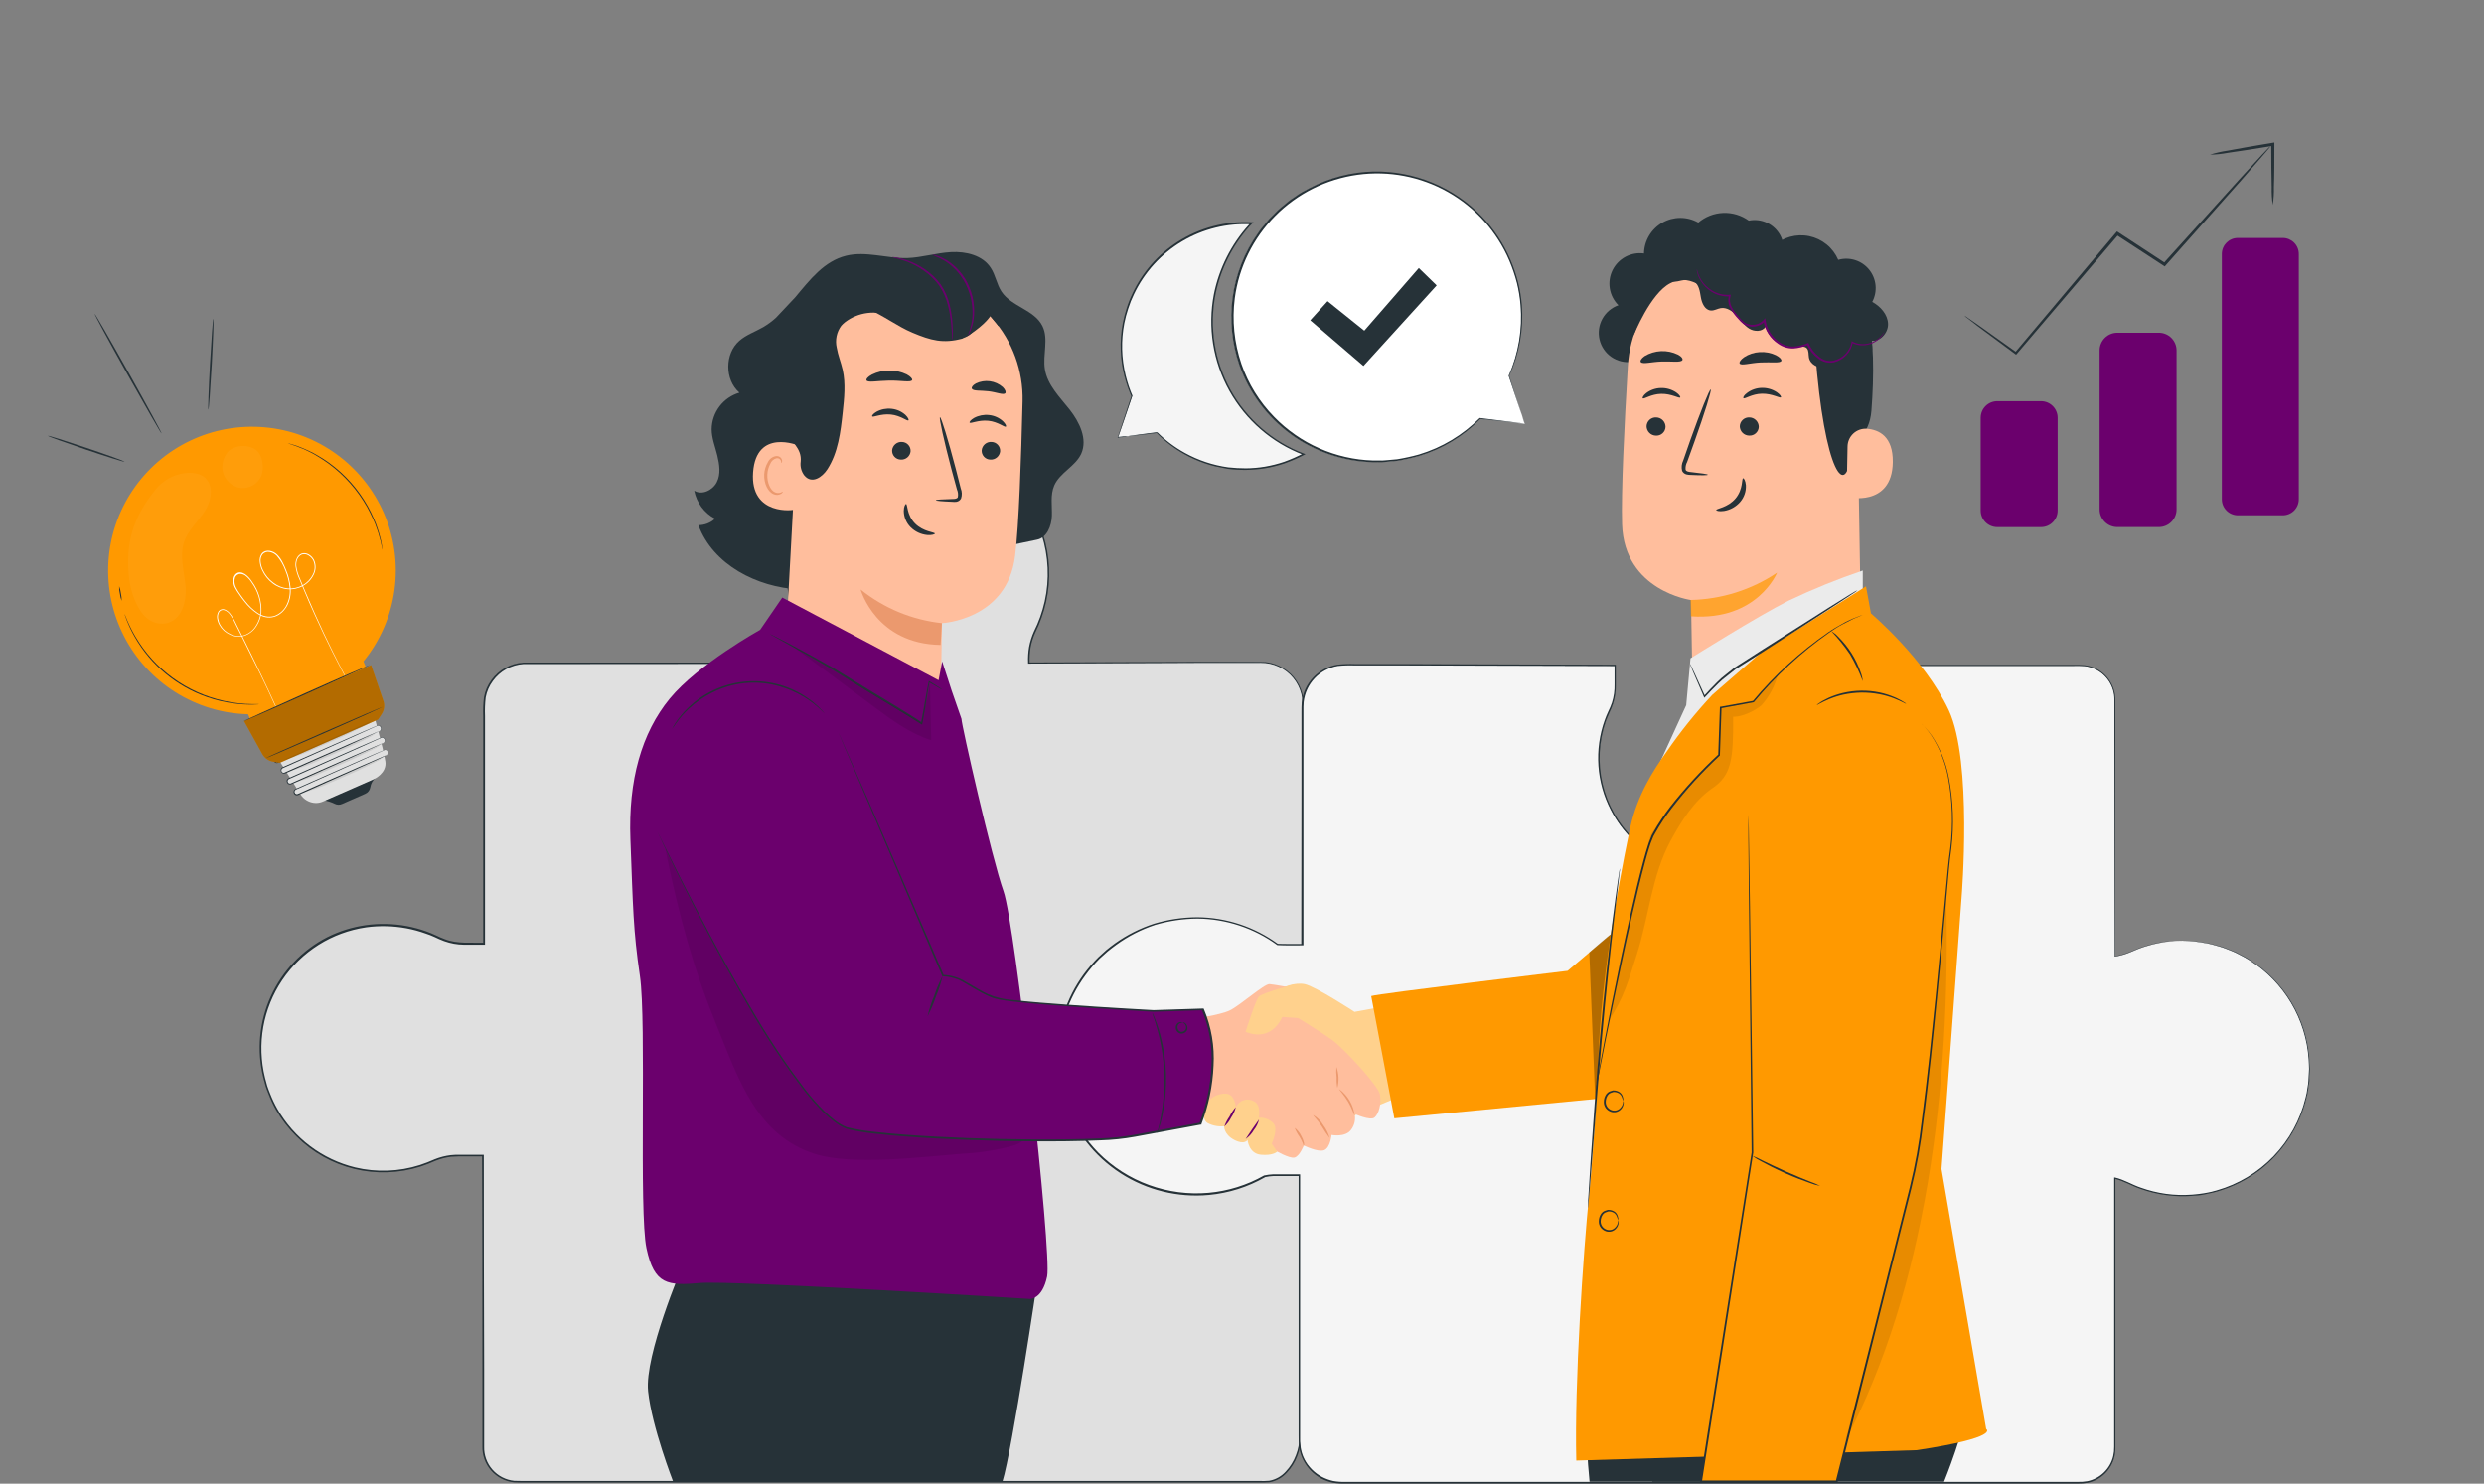 <svg width="708" height="423" viewBox="0 0 708 423" fill="none" xmlns="http://www.w3.org/2000/svg">
<rect x="0" y="0" width="708" height="423" fill="#808080" stroke="none"/>
<path d="M342.594 265.366C348.31 264.975 353.265 266.517 358.014 268.748C360.204 269.809 362.593 270.394 365.025 270.465L371.286 270.331L371.368 200.725C371.364 199.157 371.051 197.605 370.447 196.158C369.842 194.711 368.959 193.397 367.847 192.291C366.734 191.186 365.415 190.31 363.965 189.715C362.514 189.119 360.96 188.816 359.392 188.821L293.219 189.068V187.69C293.251 184.895 293.915 182.143 295.162 179.641C298.538 172.709 299.639 164.887 298.308 157.292C296.669 148.161 291.677 139.971 284.311 134.33C276.946 128.689 267.738 126.003 258.495 126.8C249.252 127.597 240.64 131.819 234.348 138.637C228.057 145.455 224.54 154.378 224.487 163.656C224.504 168.752 225.589 173.788 227.674 178.438C228.742 180.779 229.306 183.318 229.329 185.891L229.72 189.027H149.978C148.41 189.021 146.857 189.325 145.407 189.919C143.957 190.514 142.638 191.389 141.526 192.493C140.414 193.598 139.531 194.91 138.926 196.356C138.321 197.802 138.007 199.353 138.002 200.921V268.984H132.317C129.674 268.958 127.072 268.329 124.71 267.144C117.994 263.946 110.452 262.908 103.122 264.173C94.492 265.738 86.757 270.466 81.43 277.434C76.103 284.401 73.569 293.105 74.322 301.843C75.076 310.581 79.063 318.723 85.504 324.676C91.945 330.628 100.376 333.962 109.146 334.026C113.995 334.027 118.79 333.008 123.219 331.035C125.435 330.028 127.837 329.496 130.271 329.472H137.57L137.714 412.74C137.718 414.017 137.973 415.281 138.466 416.459C138.958 417.638 139.678 418.707 140.584 419.608C141.49 420.508 142.564 421.221 143.746 421.706C144.927 422.191 146.192 422.438 147.469 422.434H360.934C366.32 422.434 370.545 415.67 370.545 410.314V334.694H361.91C359.912 334.696 357.933 335.084 356.081 335.835C351.088 337.844 345.672 338.573 340.326 337.957C334.979 337.341 329.871 335.4 325.465 332.308C321.06 329.217 317.496 325.074 315.098 320.256C312.7 315.437 311.543 310.096 311.734 304.718C312.381 288.527 326.362 266.497 342.594 265.366Z" fill="#E0E0E0"/>
<path d="M342.593 265.365L342.028 265.437C341.465 265.493 340.906 265.579 340.352 265.694C338.169 266.127 336.06 266.875 334.092 267.915C328.88 270.577 322.054 276.642 316.904 286.778C313.962 292.39 312.239 298.558 311.846 304.882C311.751 308.505 312.248 312.119 313.316 315.583C314.488 319.336 316.345 322.839 318.795 325.914C321.526 329.34 324.93 332.17 328.796 334.23C332.663 336.29 336.911 337.536 341.277 337.891C346.072 338.333 350.905 337.668 355.402 335.948C357.733 334.93 360.263 334.452 362.804 334.55H370.709V334.694C370.709 346.659 370.709 359.366 370.709 372.801C370.709 379.511 370.709 386.398 370.709 393.464V409.624C370.734 410.553 370.672 411.483 370.524 412.4C370.357 413.317 370.103 414.215 369.763 415.083C369.102 416.852 368.091 418.471 366.792 419.843C365.496 421.286 363.757 422.259 361.848 422.608C360.82 422.711 359.936 422.67 358.98 422.68H277.069H168.173H153.781C151.365 422.68 148.98 422.731 146.502 422.629C143.98 422.37 141.65 421.166 139.979 419.259C138.308 417.352 137.422 414.883 137.497 412.349C137.497 409.902 137.497 407.445 137.497 404.988C137.497 400.067 137.497 395.119 137.497 390.144C137.497 370.269 137.459 350.035 137.384 329.44L137.651 329.708H133.097C131.582 329.665 130.065 329.699 128.554 329.811C127.047 329.989 125.571 330.366 124.164 330.931C122.747 331.563 121.299 332.122 119.826 332.607C113.722 334.548 107.203 334.775 100.979 333.263C94.755 331.751 89.067 328.559 84.535 324.033C82.223 321.755 80.234 319.171 78.624 316.354C77.835 314.934 77.148 313.46 76.568 311.944C76.28 311.183 75.941 310.443 75.714 309.662L75.067 307.297C73.134 299.542 73.879 291.361 77.182 284.083C80.486 276.804 86.152 270.857 93.262 267.205C96.733 265.46 100.466 264.297 104.313 263.762C108.168 263.233 112.083 263.323 115.909 264.029C117.806 264.386 119.673 264.891 121.491 265.54C122.406 265.869 123.3 266.229 124.174 266.64C125.024 267.06 125.895 267.434 126.785 267.76C130.332 269.159 134.208 268.655 137.991 268.788L137.723 269.056C137.723 254.335 137.723 239.802 137.723 225.458V204.138C137.652 202.36 137.724 200.579 137.939 198.813C138.258 197.039 138.979 195.361 140.047 193.909C141.096 192.46 142.451 191.261 144.016 190.395C145.582 189.53 147.319 189.02 149.103 188.903H229.698L229.462 189.17C229.328 188.142 229.195 187.114 229.071 186.086C229.058 184.172 228.735 182.273 228.115 180.463C227.817 179.558 227.416 178.705 227.087 177.8C226.758 176.896 226.388 176.001 226.059 175.086C224.884 171.432 224.284 167.617 224.281 163.778L224.435 160.941C224.435 160.468 224.435 159.985 224.538 159.522L224.764 158.114C224.939 157.189 225.021 156.243 225.268 155.338L226.028 152.614C226.139 152.159 226.29 151.716 226.481 151.288L226.995 149.983C227.307 149.101 227.689 148.245 228.136 147.423L229.431 144.945L230.963 142.458C233.057 139.43 235.602 136.74 238.508 134.48L239.536 133.617L240.677 132.866C241.448 132.373 242.189 131.838 242.97 131.396C244.544 130.518 246.176 129.745 247.853 129.083C251.174 127.764 254.667 126.93 258.225 126.606C259.982 126.445 261.748 126.418 263.509 126.524C264.383 126.575 265.257 126.596 266.131 126.688L268.711 127.079C275.478 128.39 281.756 131.529 286.865 136.156C291.719 140.534 295.323 146.123 297.31 152.35C299.297 158.578 299.595 165.221 298.173 171.601C297.495 174.619 296.46 177.546 295.089 180.319C294.47 181.688 294.018 183.128 293.743 184.606C293.501 186.076 293.408 187.567 293.465 189.057L293.27 188.861L343.642 188.697H355.084H357.88C358.805 188.697 359.72 188.697 360.655 188.748C362.478 188.94 364.234 189.537 365.795 190.496C367.314 191.419 368.608 192.667 369.584 194.152C370.56 195.637 371.194 197.32 371.439 199.08C371.572 200.773 371.613 202.471 371.562 204.168C371.562 205.834 371.562 207.479 371.562 209.103C371.511 235.121 371.47 255.805 371.439 270.361V270.433H371.357C368.838 270.433 366.494 270.587 364.294 270.536C362.267 270.368 360.285 269.85 358.435 269.004C355.686 267.635 352.784 266.6 349.789 265.92C348.022 265.543 346.22 265.35 344.413 265.345C343.806 265.345 343.385 265.345 343.076 265.345H342.634C343.225 265.288 343.819 265.264 344.413 265.273C346.226 265.259 348.035 265.439 349.81 265.807C352.815 266.485 355.728 267.521 358.486 268.891C360.327 269.715 362.295 270.223 364.305 270.392C366.484 270.392 368.838 270.31 371.357 270.269L371.285 270.351V204.138C371.336 202.454 371.295 200.769 371.161 199.09C370.919 197.374 370.299 195.734 369.347 194.287C368.394 192.84 367.132 191.622 365.651 190.722C364.121 189.787 362.399 189.21 360.614 189.036C359.71 188.964 358.795 188.975 357.869 188.985H355.042H343.59L293.219 189.19H293.033V189.005C292.967 187.492 293.06 185.976 293.311 184.482C293.598 182.975 294.056 181.506 294.678 180.103C296.053 177.36 297.089 174.461 297.762 171.468C299.161 165.159 298.862 158.592 296.898 152.437C294.933 146.281 291.372 140.755 286.578 136.423C281.523 131.85 275.312 128.75 268.618 127.459L266.069 127.079C265.206 126.986 264.342 126.966 263.468 126.914C261.731 126.808 259.989 126.836 258.256 126.996C254.729 127.314 251.266 128.141 247.976 129.453C246.315 130.103 244.701 130.865 243.145 131.736C242.374 132.198 241.644 132.764 240.883 133.195L239.763 133.935L238.735 134.789C235.87 137.026 233.36 139.684 231.292 142.673L229.781 144.956L228.496 147.402C228.06 148.216 227.685 149.061 227.375 149.931L226.871 151.216C226.681 151.64 226.53 152.081 226.419 152.532L225.679 155.215C225.432 156.109 225.35 157.045 225.175 157.96L224.949 159.348C224.887 159.81 224.887 160.283 224.857 160.746L224.702 163.552C224.702 167.342 225.295 171.109 226.46 174.716C226.758 175.621 227.087 176.525 227.488 177.41C227.889 178.294 228.269 179.167 228.578 180.093C229.234 181.949 229.581 183.901 229.606 185.87C229.74 186.898 229.863 187.926 230.007 189.005V189.273H229.729L149.165 189.334C147.455 189.448 145.791 189.936 144.291 190.766C142.791 191.596 141.493 192.746 140.489 194.135C139.454 195.52 138.751 197.124 138.433 198.823C138.228 200.587 138.163 202.364 138.237 204.138C138.237 211.203 138.237 218.317 138.237 225.479V269.344H132.275C130.332 269.327 128.406 268.979 126.58 268.316C125.675 268.007 124.781 267.565 123.928 267.174C123.074 266.784 122.19 266.424 121.296 266.146C119.503 265.5 117.66 265.001 115.786 264.656C112.017 263.961 108.162 263.87 104.365 264.389C99.549 265.086 94.933 266.784 90.813 269.374C86.693 271.963 83.161 275.387 80.445 279.424C77.729 283.461 75.888 288.023 75.041 292.815C74.195 297.606 74.361 302.522 75.529 307.246L76.156 309.569C76.382 310.34 76.722 311.07 76.999 311.821C77.58 313.314 78.267 314.764 79.055 316.159C81.423 320.301 84.611 323.917 88.423 326.786C92.236 329.654 96.593 331.715 101.229 332.843C107.31 334.297 113.672 334.066 119.63 332.175C121.094 331.694 122.532 331.138 123.938 330.51C125.39 329.931 126.91 329.54 128.461 329.348C130.024 329.173 131.545 329.266 133.066 329.245H137.888V329.554C137.888 350.114 137.922 370.348 137.991 390.257C137.991 395.232 137.991 400.181 137.991 405.101C137.991 407.555 137.991 410.008 137.991 412.462C137.921 414.862 138.764 417.2 140.349 419.005C141.934 420.809 144.144 421.946 146.533 422.187C148.908 422.279 151.365 422.187 153.729 422.238H168.121H277.017H358.959C359.895 422.269 360.832 422.249 361.766 422.176C363.584 421.847 365.241 420.921 366.474 419.545C367.736 418.211 368.718 416.638 369.362 414.919C369.693 414.074 369.945 413.199 370.113 412.307C370.254 411.414 370.312 410.509 370.288 409.604C370.288 407.774 370.288 405.965 370.288 404.155V393.444C370.288 386.392 370.288 379.504 370.288 372.781C370.288 359.366 370.288 346.639 370.288 334.673L370.452 334.837H362.711C360.206 334.731 357.709 335.199 355.412 336.205C350.869 337.925 345.993 338.59 341.154 338.148C336.757 337.781 332.482 336.517 328.592 334.434C324.703 332.352 321.281 329.494 318.538 326.038C316.069 322.936 314.2 319.401 313.028 315.614C311.979 312.137 311.506 308.511 311.63 304.882C312.049 298.54 313.801 292.357 316.77 286.737C321.91 276.591 328.828 270.516 334.071 267.884C336.049 266.846 338.169 266.105 340.363 265.684C340.916 265.577 341.476 265.501 342.038 265.458L342.593 265.365Z" fill="#263238"/>
<path d="M622.178 268.213C617.17 268.207 612.217 269.258 607.643 271.297C606.094 271.991 604.458 272.472 602.78 272.726V199.563C602.781 198.283 602.53 197.015 602.041 195.832C601.552 194.649 600.834 193.574 599.929 192.669C599.024 191.764 597.949 191.046 596.766 190.557C595.583 190.067 594.315 189.816 593.035 189.818H516.901V198.453C516.908 200.447 517.295 202.422 518.042 204.271C519.599 208.097 520.398 212.189 520.396 216.319C520.401 221.161 519.318 225.942 517.227 230.309C515.136 234.676 512.092 238.518 508.318 241.55C504.544 244.583 500.137 246.73 495.422 247.831C490.707 248.933 485.806 248.962 481.078 247.915C476.351 246.869 471.919 244.774 468.11 241.786C464.301 238.797 461.211 234.991 459.07 230.649C456.928 226.307 455.789 221.539 455.737 216.698C455.685 211.857 456.72 207.065 458.768 202.678C459.792 200.554 460.332 198.23 460.351 195.872V189.818L383.251 189.571C380.075 189.571 377.028 190.833 374.782 193.079C372.536 195.325 371.275 198.371 371.275 201.547L371.203 269.395H365.939C365.343 269.395 364.737 269.395 364.14 269.333C358.414 265.163 351.669 262.614 344.615 261.955C337.562 261.296 330.461 262.551 324.062 265.588C317.662 268.626 312.199 273.332 308.249 279.213C304.299 285.094 302.008 291.931 301.618 299.004C301.227 306.077 302.751 313.125 306.029 319.405C309.306 325.685 314.217 330.965 320.244 334.689C326.27 338.413 333.189 340.442 340.272 340.564C347.355 340.686 354.34 338.896 360.491 335.382C361.538 335.152 362.606 335.035 363.678 335.033H370.432V410.765C370.432 413.942 371.693 416.988 373.939 419.234C376.185 421.48 379.232 422.742 382.408 422.742H593.035C594.315 422.742 595.583 422.489 596.767 421.999C597.95 421.508 599.024 420.79 599.929 419.884C600.834 418.978 601.552 417.902 602.041 416.719C602.53 415.535 602.781 414.267 602.78 412.986V335.886C604.086 336.215 605.354 336.68 606.563 337.274C613.333 340.581 620.977 341.66 628.398 340.358C637.313 338.754 645.307 333.879 650.816 326.688C656.324 319.498 658.949 310.51 658.178 301.485C657.406 292.46 653.292 284.049 646.643 277.898C639.994 271.747 631.288 268.301 622.23 268.233L622.178 268.213Z" fill="#F5F5F5"/>
<path d="M622.178 268.213L624.471 268.316C625.415 268.334 626.356 268.424 627.287 268.583L629.086 268.881C629.783 268.978 630.471 269.133 631.142 269.344L633.425 269.971C634.216 270.238 635.028 270.588 635.892 270.916C636.313 271.091 636.766 271.245 637.208 271.441L638.523 272.13C639.475 272.583 640.395 273.098 641.279 273.672C646.161 276.728 650.247 280.9 653.2 285.846C656.152 290.792 657.887 296.368 658.261 302.116C658.261 303 658.384 303.884 658.384 304.789C658.384 305.694 658.292 306.588 658.24 307.513C658.24 307.966 658.24 308.438 658.138 308.891C658.035 309.343 658.004 309.816 657.932 310.279L657.716 311.687C657.603 312.139 657.5 312.612 657.387 313.075C655.429 321.204 650.763 328.426 644.157 333.553C640.497 336.356 636.344 338.448 631.913 339.721C630.783 340.07 629.6 340.245 628.428 340.522C627.257 340.8 626.033 340.882 624.82 340.954C622.349 341.144 619.864 341.071 617.408 340.738C614.88 340.402 612.395 339.796 609.996 338.929C607.529 338.096 605.298 336.657 602.739 336.081L602.944 335.917C602.944 347.759 602.944 360.315 602.944 373.583C602.944 380.203 602.944 386.995 602.944 393.958C602.944 397.432 602.944 400.958 602.944 404.515V412.585C602.944 413.037 602.944 413.51 602.893 413.963C602.849 414.426 602.773 414.887 602.667 415.34C602.224 417.175 601.271 418.847 599.917 420.162C598.564 421.477 596.865 422.383 595.018 422.773C594.086 422.941 593.139 423.014 592.191 422.988H511.658H404.746H383.518C382.31 423.034 381.1 422.951 379.91 422.742C378.716 422.484 377.564 422.062 376.486 421.488C374.33 420.288 372.58 418.474 371.459 416.276C370.899 415.181 370.514 414.005 370.318 412.791C370.155 411.582 370.093 410.361 370.133 409.141V335.043L370.401 335.3H365.528C364.695 335.3 363.832 335.3 363.009 335.3C362.169 335.343 361.334 335.453 360.511 335.629H360.583C355.665 338.446 350.2 340.175 344.557 340.697C335.712 341.513 326.85 339.334 319.393 334.51C311.936 329.685 306.317 322.494 303.437 314.092C302.062 310.048 301.33 305.812 301.268 301.541C301.273 297.288 301.918 293.06 303.18 288.999C304.468 284.976 306.395 281.186 308.885 277.773C310.137 276.078 311.511 274.477 312.997 272.983L315.331 270.865C316.112 270.176 316.996 269.59 317.818 268.953C321.224 266.532 324.978 264.642 328.952 263.35C332.932 262.16 337.061 261.544 341.216 261.521C349.503 261.575 357.563 264.237 364.253 269.128L364.119 269.076C366.443 269.189 368.817 269.076 371.161 269.138L370.894 269.395C370.894 254.9 370.911 240.597 370.945 226.486C370.945 219.421 370.945 212.416 370.945 205.474V202.873C370.945 202.01 370.945 201.136 371.017 200.252C371.306 197.61 372.446 195.133 374.265 193.195C376.084 191.258 378.483 189.964 381.102 189.509C382.808 189.315 384.526 189.254 386.242 189.324H391.331H401.467L421.451 189.396L460.299 189.519H460.536V195.194C460.588 197.023 460.33 198.848 459.775 200.591C459.486 201.451 459.142 202.293 458.747 203.11C458.377 203.911 458.058 204.734 457.719 205.567C455.707 211.324 455.378 217.535 456.771 223.473C458.164 229.41 461.221 234.828 465.583 239.09C467.983 241.435 470.725 243.404 473.715 244.929C479.603 247.926 486.282 249.005 492.815 248.013C499.142 247.064 505.041 244.246 509.756 239.922C512.051 237.826 514.022 235.401 515.606 232.726C517.191 230.119 518.376 227.287 519.121 224.328C520.66 218.553 520.528 212.461 518.741 206.759C518.35 205.361 517.713 204.055 517.291 202.647C516.897 201.235 516.7 199.775 516.705 198.309V189.581H516.901H572.618H591.184C592.175 189.554 593.167 189.578 594.155 189.653C595.139 189.773 596.102 190.032 597.013 190.424C598.778 191.207 600.278 192.487 601.327 194.108C602.377 195.73 602.932 197.621 602.924 199.553C602.924 203.223 602.924 206.749 602.924 210.275C602.924 238.031 602.924 259.177 602.862 272.654L602.78 272.582C606.213 272.14 608.794 270.474 611.23 269.806C613.218 269.171 615.258 268.71 617.326 268.429C618.54 268.272 619.762 268.176 620.986 268.141C621.798 268.141 622.189 268.141 622.189 268.141H620.986C617.681 268.271 614.409 268.852 611.261 269.868C608.845 270.536 606.265 272.222 602.8 272.685H602.729V272.613C602.729 259.136 602.728 238.01 602.657 210.234C602.657 206.759 602.657 203.185 602.657 199.512C602.665 197.638 602.126 195.803 601.108 194.231C600.089 192.659 598.634 191.418 596.92 190.661C596.036 190.277 595.101 190.024 594.145 189.91C593.189 189.818 592.191 189.848 591.205 189.848H572.618H516.901L517.096 189.663V198.196C517.087 199.628 517.281 201.054 517.672 202.431C518.052 203.798 518.7 205.124 519.121 206.543C520.936 212.317 521.075 218.488 519.522 224.338C518.768 227.334 517.569 230.199 515.965 232.839C514.364 235.546 512.369 237.999 510.044 240.118C505.271 244.512 499.292 247.376 492.876 248.342C486.252 249.347 479.478 248.251 473.509 245.206C470.485 243.658 467.712 241.662 465.285 239.285C462.821 236.863 460.757 234.067 459.168 230.999C457.113 227.071 455.893 222.759 455.587 218.336C455.281 213.912 455.895 209.474 457.39 205.299C457.698 204.456 458.027 203.613 458.418 202.801C458.813 202.001 459.156 201.177 459.446 200.334C459.985 198.637 460.235 196.861 460.186 195.081V189.653L460.422 189.89L421.574 189.776L401.59 189.715H391.454H386.293C384.602 189.64 382.908 189.695 381.225 189.879C378.721 190.318 376.426 191.557 374.685 193.41C372.945 195.264 371.853 197.632 371.572 200.159C371.501 200.992 371.49 201.855 371.501 202.729V205.33C371.501 212.279 371.501 219.283 371.501 226.342C371.501 240.447 371.501 254.753 371.501 269.261V269.518H371.233C368.879 269.518 366.556 269.58 364.15 269.457H364.078L364.006 269.405C357.405 264.589 349.459 261.965 341.288 261.901C337.189 261.932 333.116 262.542 329.188 263.71C325.234 265.021 321.506 266.935 318.137 269.385C317.325 270.022 316.461 270.588 315.68 271.276L313.388 273.332C311.93 274.807 310.583 276.388 309.358 278.061C306.881 281.42 304.958 285.155 303.663 289.122C302.429 293.119 301.795 297.276 301.782 301.458C301.88 311.655 305.934 321.415 313.09 328.68C317.168 332.762 322.092 335.899 327.515 337.87C332.938 339.842 338.727 340.6 344.474 340.091C350.037 339.595 355.428 337.912 360.285 335.156C361.134 334.972 361.997 334.858 362.865 334.817C363.749 334.817 364.572 334.817 365.415 334.817H370.555V409.193C370.504 410.385 370.562 411.579 370.73 412.76C370.911 413.925 371.279 415.053 371.819 416.101C372.927 418.202 374.638 419.925 376.733 421.046C377.767 421.593 378.87 421.997 380.012 422.248C381.169 422.45 382.344 422.532 383.518 422.495H404.756H511.668H592.243C593.162 422.524 594.082 422.458 594.988 422.3C596.76 421.927 598.389 421.058 599.687 419.795C600.984 418.532 601.897 416.927 602.317 415.165C602.518 414.296 602.612 413.405 602.595 412.513V393.927C602.595 386.971 602.595 380.179 602.595 373.552C602.595 360.304 602.595 347.749 602.595 335.886V335.722H602.8C605.432 336.328 607.663 337.778 610.079 338.59C612.458 339.45 614.922 340.057 617.429 340.399C619.865 340.727 622.328 340.799 624.779 340.615C625.982 340.543 627.174 340.378 628.357 340.193C629.539 340.008 630.69 339.741 631.811 339.402C637.992 337.646 643.594 334.278 648.044 329.642C652.493 325.007 655.629 319.271 657.13 313.023C657.243 312.561 657.356 312.098 657.459 311.636L657.675 310.248L657.891 308.87C657.963 308.408 657.953 307.945 657.983 307.493C658.031 306.574 658.083 305.67 658.138 304.779C658.138 303.895 658.055 303.011 658.025 302.127C657.655 296.408 655.936 290.859 653.009 285.933C650.083 281.007 646.031 276.844 641.186 273.785C640.307 273.209 639.39 272.693 638.441 272.243L637.136 271.554C636.694 271.358 636.252 271.194 635.82 271.019C634.967 270.69 634.154 270.341 633.373 270.074L631.091 269.436C630.42 269.218 629.733 269.056 629.035 268.953L627.236 268.655C626.306 268.484 625.364 268.388 624.419 268.367L622.178 268.213Z" fill="#263238"/>
<path d="M365.425 281.711C365.425 281.711 368.889 279.932 371.942 280.6C374.995 281.269 386.077 288.495 386.077 288.495L395.011 286.83L400.315 312.078L365.425 326.531V281.711Z" fill="#FFD18D"/>
<path d="M339.725 290.49C339.725 290.49 347.712 289.462 350.601 288.033C353.49 286.604 360.388 280.467 361.827 280.58C363.266 280.693 368.509 281.69 368.509 281.69L366.391 288.033C366.391 288.033 376.846 294.375 379.961 296.709C383.076 299.043 392.862 309.497 393.325 312.057C393.787 314.617 392.996 317.618 391.772 318.616C390.549 319.613 386.098 317.588 386.098 317.588C386.269 318.376 386.266 319.192 386.088 319.978C385.91 320.765 385.563 321.503 385.07 322.142C383.405 324.372 379.519 323.591 379.519 323.591C379.519 323.591 379.179 327.261 377.401 327.929C375.623 328.598 371.613 326.593 371.613 326.593C371.613 326.593 370.411 329.677 368.961 330.037C367.512 330.397 363.389 327.981 363.389 327.981C363.389 327.981 345.595 315.192 341.596 313.301C337.597 311.409 336.363 311.296 336.363 311.296L339.725 290.49Z" fill="#FFBE9D"/>
<path d="M371.593 326.644C371.521 326.644 371.47 326.336 371.285 325.863C371.028 325.248 370.726 324.654 370.38 324.085C369.815 323.306 369.355 322.455 369.013 321.556C369.793 322.157 370.423 322.931 370.853 323.817C371.213 324.421 371.48 325.076 371.644 325.76C371.737 326.305 371.655 326.655 371.593 326.644Z" fill="#EB996E"/>
<path d="M378.985 324.485C378.156 323.419 377.404 322.296 376.733 321.124C375.52 319.273 374.215 318.04 374.307 317.917C375.506 318.616 376.499 319.619 377.186 320.826C378.009 321.922 378.619 323.164 378.985 324.485Z" fill="#EB996E"/>
<path d="M386.119 318.061C385.964 318.061 385.471 316.179 384.237 314.103C383.004 312.026 381.595 310.638 381.709 310.525C382.922 311.411 383.94 312.537 384.699 313.833C385.458 315.13 385.941 316.569 386.119 318.061Z" fill="#EB996E"/>
<path d="M380.907 304.183C381.611 306.109 381.704 308.205 381.175 310.186C380.991 309.197 380.922 308.19 380.969 307.184C380.84 306.189 380.819 305.182 380.907 304.183Z" fill="#EB996E"/>
<path d="M355.021 294.17C355.021 294.17 357.797 285.277 358.794 284.157C359.791 283.036 369.074 280.6 369.074 280.6L371.963 288.053L369.907 290.232L365.456 289.945C365.456 289.945 362.69 297.285 355.021 294.17Z" fill="#FFD18D"/>
<path d="M337.957 311.769C337.957 311.769 336.682 312.746 337.957 315.079C339.232 317.413 342.676 315.747 343.786 315.079C343.786 315.079 342.121 318.975 344.228 320.219C345.667 320.964 347.293 321.271 348.905 321.103C348.905 321.103 348.792 323.437 351.794 324.999C354.796 326.562 355.577 324.999 355.577 324.999C355.577 324.999 355.906 328.885 359.35 329.224C362.794 329.564 364.017 328.371 364.017 328.371L362.465 326.068C362.465 326.068 364.469 321.957 362.917 320.219C362.381 319.683 361.737 319.267 361.028 318.997C360.32 318.728 359.562 318.612 358.805 318.657C358.805 318.657 359.494 315.048 357.51 314.041C357.067 313.765 356.57 313.587 356.053 313.52C355.535 313.452 355.009 313.497 354.511 313.65C354.012 313.803 353.552 314.061 353.161 314.407C352.77 314.753 352.458 315.178 352.246 315.655C352.246 315.655 352.02 311.697 349.162 311.79C347.493 311.809 345.897 312.476 344.711 313.65L337.957 311.769Z" fill="#FFD18D"/>
<path d="M352.236 315.634C351.99 316.701 351.54 317.71 350.91 318.605C350.432 319.584 349.773 320.463 348.967 321.196C349.325 320.176 349.823 319.211 350.447 318.328C350.918 317.353 351.52 316.447 352.236 315.634Z" fill="#6B006D"/>
<path d="M358.867 319.14C358.599 320.267 358.082 321.321 357.355 322.224C356.774 323.225 355.981 324.088 355.032 324.753C356.262 322.852 357.54 320.984 358.867 319.15V319.14Z" fill="#6B006D"/>
<path d="M289.98 361.103H273.111L268.793 422.454H285.714C288.592 413.11 295.788 364.423 295.788 364.423L289.98 361.103Z" fill="#263238"/>
<path d="M194.448 361.103C194.448 361.103 183.644 386.423 184.723 396.672C185.803 406.921 191.868 422.454 191.868 422.454H275.424C277.189 415.464 278.561 408.38 279.536 401.236C281.345 388.571 286.197 361.144 286.197 361.144L194.448 361.103Z" fill="#263238"/>
<path d="M304.855 116.758C302.028 113.191 298.543 109.768 297.823 105.275C297.155 101.163 298.965 96.64 297.114 92.939C294.832 88.323 288.294 87.429 285.457 83.142C284.089 81.086 283.76 78.434 282.373 76.347C280.07 72.79 275.321 71.649 271.065 71.886C266.809 72.122 262.758 73.438 258.513 73.582C252.694 73.705 246.804 71.526 241.16 72.914C234.93 74.445 230.88 79.699 226.655 84.767L221.145 90.616C220.033 91.617 218.824 92.506 217.537 93.268C215.275 94.574 212.726 95.427 210.752 97.144C206.527 100.814 206.506 108.267 210.752 111.957C208.493 112.615 206.504 113.981 205.079 115.854C203.654 117.727 202.868 120.007 202.836 122.361C202.836 124.941 203.864 127.408 204.461 129.906C205.057 132.404 205.489 135.169 204.306 137.482C203.124 139.795 200.061 141.265 197.871 139.898C198.203 141.587 198.906 143.181 199.93 144.565C200.954 145.948 202.274 147.086 203.792 147.896C202.503 149.087 200.808 149.741 199.053 149.726C203.227 161.034 215.738 167.418 227.734 168.055C239.731 168.692 251.44 164.683 262.789 160.736L295.51 153.879C298.379 153.365 299.725 149.973 299.818 147.053C299.91 144.134 299.324 141.08 300.496 138.408C302.09 134.748 306.52 132.98 308.186 129.341C310.036 125.167 307.672 120.346 304.855 116.758Z" fill="#263238"/>
<path d="M226.995 142.632C225 135.22 223.037 127.757 222.348 120.109C221.659 112.46 222.348 104.565 225.329 97.493C225.792 96.465 229.626 89.269 230.778 89.464C231.6 89.587 229.123 96.3 229.503 97.04C233.142 104.092 233.8 112.388 232.751 120.263C231.669 127.903 229.738 135.399 226.995 142.611" fill="#263238"/>
<path d="M227.745 113.344C228.104 94.09 239.618 78.259 258.852 79.163L260.62 79.348C269.228 80.245 277.181 84.352 282.897 90.851C288.612 97.349 291.67 105.762 291.46 114.414C291.049 131.098 290.432 149.53 289.342 158.391C287.173 176.741 268.495 177.666 268.495 177.666L267.991 207.972L224.26 177.677L227.745 113.344Z" fill="#FFBE9D"/>
<path d="M268.464 177.666C259.983 176.748 251.942 173.419 245.293 168.075C245.293 168.075 249.6 183.598 268.104 183.876L268.464 177.666Z" fill="#EB996E"/>
<path d="M285.066 128.662C284.998 129.346 284.666 129.977 284.14 130.421C283.614 130.864 282.936 131.085 282.25 131.036C281.913 131.029 281.581 130.953 281.275 130.814C280.968 130.676 280.692 130.477 280.463 130.229C280.235 129.982 280.059 129.691 279.946 129.374C279.832 129.057 279.784 128.72 279.803 128.384C279.868 127.699 280.198 127.067 280.722 126.622C281.246 126.177 281.923 125.953 282.609 125.999C282.947 126.01 283.278 126.087 283.585 126.227C283.892 126.367 284.168 126.567 284.396 126.815C284.625 127.063 284.802 127.354 284.917 127.671C285.032 127.988 285.083 128.325 285.066 128.662Z" fill="#263238"/>
<path d="M286.701 121.63C286.341 121.939 284.511 120.253 281.684 119.965C278.857 119.677 276.637 120.87 276.37 120.489C276.236 120.325 276.637 119.739 277.603 119.173C278.917 118.462 280.416 118.168 281.9 118.33C283.371 118.478 284.754 119.095 285.848 120.088C286.65 120.87 286.876 121.497 286.701 121.63Z" fill="#263238"/>
<path d="M259.541 128.662C259.476 129.345 259.146 129.977 258.622 130.42C258.097 130.864 257.42 131.085 256.735 131.036C256.398 131.028 256.066 130.953 255.758 130.815C255.451 130.676 255.174 130.477 254.945 130.23C254.716 129.983 254.539 129.692 254.424 129.375C254.31 129.058 254.26 128.721 254.278 128.384C254.343 127.699 254.673 127.067 255.197 126.622C255.721 126.177 256.398 125.953 257.084 125.999C257.422 126.01 257.753 126.087 258.06 126.227C258.367 126.367 258.643 126.567 258.871 126.815C259.1 127.063 259.277 127.354 259.392 127.671C259.507 127.988 259.558 128.325 259.541 128.662Z" fill="#263238"/>
<path d="M258.924 119.842C258.564 120.15 256.724 118.474 253.897 118.186C251.07 117.899 248.86 119.091 248.593 118.711C248.459 118.536 248.85 117.96 249.826 117.395C251.138 116.678 252.638 116.384 254.123 116.552C255.591 116.701 256.974 117.313 258.071 118.3C258.863 119.071 259.099 119.718 258.924 119.842Z" fill="#263238"/>
<path d="M266.736 142.622C266.736 142.457 268.525 142.344 271.403 142.272C272.133 142.272 272.832 142.211 273.007 141.728C273.145 140.988 273.055 140.225 272.75 139.538C272.257 137.715 271.739 135.81 271.198 133.822C269.06 125.691 267.59 119.04 267.919 118.957C268.247 118.875 270.252 125.393 272.38 133.524C272.894 135.525 273.381 137.437 273.84 139.26C274.211 140.175 274.24 141.194 273.922 142.128C273.792 142.373 273.607 142.584 273.383 142.746C273.158 142.908 272.9 143.017 272.627 143.064C272.214 143.119 271.796 143.119 271.383 143.064C268.535 142.961 266.736 142.786 266.736 142.622Z" fill="#263238"/>
<path d="M258.245 143.701C258.708 143.701 258.389 146.785 260.784 149.232C263.18 151.679 266.48 151.699 266.459 152.131C266.459 152.326 265.667 152.645 264.28 152.542C262.483 152.373 260.803 151.58 259.53 150.301C258.314 149.066 257.621 147.409 257.598 145.675C257.618 144.38 258.04 143.66 258.245 143.701Z" fill="#263238"/>
<path d="M259.972 108.379C259.612 109.119 256.837 108.462 253.475 108.513C250.114 108.564 247.307 109.181 246.978 108.441C246.824 108.091 247.358 107.413 248.52 106.796C250.058 106.037 251.749 105.638 253.464 105.63C255.179 105.621 256.874 106.002 258.42 106.745C259.54 107.362 260.137 108.03 259.972 108.379Z" fill="#263238"/>
<path d="M286.526 112.121C285.96 112.707 284.079 111.833 281.746 111.556C279.412 111.278 277.387 111.556 276.996 110.816C276.832 110.466 277.212 109.86 278.137 109.346C279.376 108.741 280.766 108.516 282.132 108.699C283.499 108.881 284.78 109.464 285.816 110.374C286.577 111.145 286.772 111.833 286.526 112.121Z" fill="#263238"/>
<path d="M227.807 127.11C227.509 126.945 215.573 122.042 214.648 134.645C213.723 147.248 226.573 145.542 226.645 145.223C226.717 144.905 227.807 127.11 227.807 127.11Z" fill="#FFBE9D"/>
<path d="M223.119 140.165C223.119 140.114 222.892 140.299 222.512 140.443C221.972 140.624 221.383 140.591 220.867 140.35C219.572 139.775 218.606 137.575 218.708 135.292C218.757 134.215 219.045 133.161 219.551 132.208C219.699 131.824 219.939 131.48 220.248 131.208C220.558 130.936 220.929 130.743 221.33 130.646C221.586 130.598 221.851 130.641 222.079 130.769C222.306 130.897 222.482 131.101 222.574 131.345C222.718 131.705 222.625 131.951 222.687 131.982C222.748 132.013 222.975 131.787 222.913 131.263C222.865 130.943 222.709 130.649 222.471 130.43C222.142 130.144 221.714 129.996 221.278 130.019C220.753 130.083 220.253 130.281 219.826 130.594C219.399 130.908 219.061 131.325 218.842 131.808C218.229 132.86 217.876 134.045 217.814 135.262C217.711 137.811 218.842 140.289 220.621 140.946C220.955 141.073 221.314 141.122 221.67 141.09C222.026 141.058 222.37 140.946 222.677 140.761C223.077 140.463 223.16 140.186 223.119 140.165Z" fill="#EB996E"/>
<path d="M284.614 93C286.732 91.972 281.026 85.002 276.164 82.402C268.803 78.475 257.362 75.617 250.248 77.148C241.674 78.989 234.417 82.731 229.688 90.112C224.959 97.493 222.81 106.323 222.492 115.082C222.389 117.755 222.492 120.551 223.767 122.905C225.35 125.804 228.619 127.778 228.218 131.612C228.122 132.304 228.164 133.007 228.34 133.683C228.516 134.358 228.824 134.993 229.246 135.549C231.394 138.15 234.386 136.022 235.815 133.802C238.899 129.032 239.587 123.162 240.194 117.518C240.626 113.509 241.057 109.407 240.194 105.47C239.711 103.332 238.847 101.276 238.487 99.117C238.239 98.045 238.227 96.932 238.45 95.855C238.674 94.777 239.128 93.761 239.783 92.877C240.113 92.501 240.478 92.156 240.872 91.849C242.731 90.428 244.933 89.527 247.255 89.238C249.576 88.949 251.932 89.282 254.082 90.204C261.021 93.175 272.905 97.709 276.236 95.509C281.016 92.332 282.249 90.142 282.249 90.142L284.614 93Z" fill="#263238"/>
<path d="M251.009 75.473C258.092 73.602 265.977 74.229 272.247 78.012C275.568 80.068 278.498 83.08 279.31 86.884C280.122 90.687 278.23 95.169 274.54 96.403L274.283 96.547C268.783 98.007 265.339 97.061 260.097 94.861C255.676 93.01 251.873 89.968 247.421 88.127C242.68 86.178 237.464 85.691 232.443 86.73C237.624 81.548 243.936 77.344 251.009 75.473Z" fill="#263238"/>
<path d="M254.206 73.283C254.638 73.277 255.07 73.322 255.491 73.417C256.647 73.621 257.782 73.927 258.883 74.332C260.523 74.941 262.083 75.745 263.53 76.727C265.319 77.922 266.885 79.422 268.156 81.158C269.363 82.942 270.224 84.936 270.695 87.038C271.103 88.726 271.364 90.445 271.476 92.178C271.579 93.658 271.579 94.861 271.569 95.683C271.584 96.114 271.553 96.545 271.476 96.969C271.391 96.546 271.354 96.115 271.363 95.683C271.312 94.861 271.25 93.627 271.096 92.209C270.931 90.5 270.639 88.806 270.222 87.141C269.734 85.108 268.884 83.179 267.714 81.446C266.484 79.756 264.971 78.292 263.242 77.118C261.839 76.133 260.329 75.312 258.74 74.671C257.253 74.131 255.74 73.668 254.206 73.283Z" fill="#6B006D"/>
<path d="M265.812 72.554C266.185 72.611 266.551 72.711 266.901 72.852C267.326 72.98 267.742 73.138 268.145 73.325L269.718 74.116C272.656 75.923 274.945 78.615 276.256 81.806C276.635 82.706 276.944 83.634 277.181 84.581C277.384 85.468 277.521 86.368 277.592 87.275C277.665 88.091 277.682 88.912 277.644 89.732C277.592 90.446 277.496 91.157 277.356 91.859C277.242 92.44 277.084 93.01 276.883 93.566C276.751 93.988 276.582 94.397 276.379 94.789C276.228 95.155 276.031 95.501 275.793 95.817C276.313 94.531 276.712 93.199 276.986 91.839C277.094 91.158 277.166 90.472 277.202 89.783C277.215 88.984 277.184 88.184 277.109 87.388C277.021 86.509 276.876 85.637 276.677 84.777C276.431 83.863 276.126 82.967 275.763 82.094C274.488 79 272.314 76.361 269.523 74.517L268.011 73.664C267.625 73.459 267.227 73.277 266.819 73.119C266.458 72.98 266.118 72.79 265.812 72.554Z" fill="#6B006D"/>
<path d="M274.036 204.929C274.036 206.666 282.702 244.743 286.022 254.098C289.343 263.453 299.849 357.248 298.461 363.93C297.073 370.612 293.486 370.344 293.486 370.344C293.486 370.344 208.593 364.999 199.465 365.801C190.336 366.603 186.471 366.335 184.261 355.911C182.05 345.487 184.322 291.322 182.39 278.225C180.457 265.129 180.436 258.786 179.686 239.336C179.038 222.467 182.873 208.949 190.891 199.183C198.91 189.417 216.663 179.558 216.663 179.558L222.965 170.368L267.518 193.94L268.546 188.574L271.25 196.921L274.036 204.929Z" fill="#6B006D"/>
<g opacity="0.3">
<path opacity="0.3" d="M293.188 321C292.437 319.109 290.032 318.626 288.048 318.41C269.163 316.354 249.518 311.594 235.722 298.538C230.336 293.398 226.08 287.23 221.978 281.062C213.014 267.513 204.595 253.615 196.175 239.716L189.637 242.173C193.657 261.787 197.604 275.984 204.132 292.062C210.66 308.14 215.738 323.745 232.289 329.008C242.99 332.411 263.314 329.8 274.509 328.926C279.178 328.696 283.809 327.973 288.325 326.767C289.71 326.428 290.998 325.774 292.088 324.855C292.621 324.385 293.008 323.772 293.203 323.089C293.398 322.406 293.393 321.681 293.188 321Z" fill="black"/>
</g>
<path d="M187.303 237.033C187.787 237.907 225.566 318.605 242.435 321.926C259.305 325.246 311.733 326.038 321.961 324.074C332.19 322.111 342.202 320.343 342.202 320.343C342.202 320.343 349.614 302.743 342.85 287.755L328.766 288.197C328.766 288.197 289.61 286.079 284.079 284.568C278.549 283.057 273.799 277.876 268.793 278.153L238.981 208.835C238.981 208.835 219.624 190.856 205.797 196.386C191.971 201.917 183.243 229.837 187.303 237.033Z" fill="#6B006D"/>
<path d="M329.856 323.159C329.897 322.698 329.99 322.243 330.134 321.802C330.36 320.939 330.637 319.685 330.925 318.132C331.213 316.58 331.491 314.709 331.676 312.622C331.856 310.358 331.904 308.086 331.82 305.817C331.636 301.695 330.995 297.605 329.908 293.625C329.486 292.093 329.106 290.87 328.808 290.027C328.64 289.597 328.509 289.153 328.417 288.701C328.655 289.098 328.851 289.518 329.003 289.955C329.485 291.118 329.907 292.305 330.267 293.512C331.466 297.504 332.157 301.631 332.323 305.796C332.405 308.087 332.343 310.38 332.138 312.663C331.956 314.526 331.664 316.376 331.265 318.204C331.009 319.437 330.686 320.656 330.298 321.854C330.189 322.301 330.041 322.738 329.856 323.159Z" fill="#263238"/>
<path d="M238.981 208.856C238.981 208.856 239.176 209.267 239.547 210.079L241.13 213.698L247.205 227.576C252.407 239.614 259.88 256.935 269.009 278.081L268.803 277.958C271.153 278.027 273.439 278.738 275.413 280.014C277.469 281.145 279.453 282.461 281.633 283.458C283.882 284.419 286.283 284.975 288.726 285.103C291.204 285.401 293.732 285.617 296.302 285.843C306.582 286.686 317.469 287.364 328.808 287.991L342.891 287.539H343.066L343.138 287.693C345.278 292.799 346.221 298.327 345.893 303.853C345.647 309.551 344.48 315.172 342.439 320.497V320.63H342.295L333.341 322.285L323.534 324.095C320.295 324.681 317.017 325.025 313.727 325.123C307.209 325.411 300.795 325.441 294.483 325.411C288.171 325.38 281.982 325.226 275.917 324.999C269.852 324.773 263.931 324.475 258.143 324.033C255.254 323.827 252.407 323.55 249.59 323.241C246.82 322.973 244.072 322.513 241.366 321.864C240.078 321.353 238.87 320.66 237.778 319.808C236.694 318.984 235.664 318.092 234.694 317.135C232.833 315.276 231.085 313.305 229.462 311.234C223.652 303.636 218.349 295.662 213.59 287.364C204.738 272.232 198.344 259.557 193.955 250.798C191.775 246.409 190.12 242.986 189.01 240.652C187.9 238.318 187.355 237.085 187.355 237.085C187.355 237.085 187.519 237.383 187.807 237.979C188.095 238.575 188.547 239.46 189.113 240.611L194.14 250.706C198.591 259.434 205.026 272.078 213.918 287.169C218.662 295.426 223.944 303.362 229.729 310.926C231.343 312.98 233.08 314.933 234.931 316.775C235.873 317.717 236.876 318.596 237.933 319.407C238.989 320.236 240.159 320.908 241.407 321.401C244.098 322.033 246.828 322.479 249.58 322.738C252.376 323.046 255.224 323.313 258.112 323.519C263.879 323.951 269.811 324.259 275.866 324.475C281.921 324.691 288.12 324.835 294.37 324.866C300.62 324.897 307.086 324.866 313.583 324.568C316.849 324.465 320.103 324.121 323.318 323.54L333.115 321.73L342.079 320.075L341.874 320.24C343.891 314.977 345.047 309.423 345.297 303.792C345.599 298.343 344.653 292.896 342.532 287.868L342.778 288.022L328.695 288.464C317.387 287.817 306.469 287.138 296.179 286.275C293.609 286.048 291.039 285.822 288.592 285.524C287.338 285.38 286.105 285.226 284.881 284.99C283.662 284.763 282.48 284.372 281.366 283.828C279.145 282.8 277.151 281.474 275.115 280.353C273.211 279.124 271.007 278.438 268.742 278.369H268.598L268.536 278.236C259.479 257.049 252.088 239.706 246.948 227.658L241.037 213.749L239.505 210.11C239.176 209.277 238.981 208.856 238.981 208.856Z" fill="#263238"/>
<path d="M235.064 203.408C235.064 203.408 234.54 202.924 233.594 202.051C232.264 200.827 230.818 199.735 229.276 198.792C226.993 197.39 224.522 196.32 221.936 195.615C215.569 193.832 208.764 194.515 202.877 197.527C200.479 198.724 198.266 200.261 196.308 202.092C194.979 203.336 193.777 204.71 192.721 206.194C192.359 206.752 191.968 207.291 191.549 207.807C191.608 207.644 191.687 207.488 191.785 207.345C191.96 207.057 192.176 206.605 192.546 206.07C193.557 204.545 194.733 203.135 196.051 201.866C200.418 197.602 206.104 194.949 212.176 194.342C218.249 193.735 224.348 195.21 229.472 198.525C231.02 199.503 232.451 200.655 233.738 201.958C234.099 202.304 234.442 202.667 234.766 203.048C234.879 203.155 234.98 203.276 235.064 203.408Z" fill="#263238"/>
<path d="M268.68 278.226C268.222 280.231 267.585 282.192 266.779 284.085C266.137 286.038 265.333 287.932 264.373 289.749C264.831 287.747 265.468 285.789 266.275 283.9C266.915 281.944 267.72 280.046 268.68 278.226Z" fill="#263238"/>
<path d="M337.124 291.518C337.124 291.518 337.268 291.446 337.515 291.518C337.848 291.663 338.115 291.927 338.265 292.258C338.406 292.501 338.48 292.778 338.48 293.06C338.48 293.341 338.406 293.618 338.265 293.861C338.078 294.154 337.812 294.387 337.496 294.532C337.181 294.678 336.831 294.731 336.487 294.684C336.142 294.611 335.828 294.434 335.587 294.177C335.346 293.919 335.19 293.594 335.14 293.245C335.09 292.97 335.11 292.687 335.2 292.422C335.29 292.157 335.447 291.92 335.654 291.733C335.793 291.61 335.957 291.517 336.134 291.461C336.311 291.404 336.498 291.385 336.682 291.404C336.929 291.404 337.052 291.487 337.042 291.518C337.032 291.548 336.446 291.518 335.932 292.001C335.798 292.157 335.702 292.343 335.652 292.542C335.602 292.742 335.599 292.951 335.644 293.152C335.686 293.396 335.797 293.623 335.965 293.806C336.133 293.988 336.35 294.118 336.59 294.18C336.837 294.207 337.088 294.168 337.315 294.067C337.543 293.966 337.739 293.806 337.885 293.604C337.994 293.431 338.06 293.234 338.076 293.03C338.092 292.826 338.058 292.621 337.978 292.432C337.669 291.692 337.104 291.59 337.124 291.518Z" fill="#263238"/>
<path d="M268.588 196.623C268.231 196.478 267.887 196.303 267.56 196.098L264.743 194.484L264.949 194.402C264.394 197.209 263.849 201.341 262.893 206.296L262.821 206.625L262.543 206.45C258.431 203.839 253.435 200.858 248.151 197.661C244.204 195.297 240.513 192.912 237.121 190.856C233.729 188.8 230.573 187.031 227.951 185.561L221.711 182.087L220.015 181.141C219.817 181.031 219.625 180.911 219.439 180.781C219.659 180.843 219.87 180.932 220.067 181.049L221.804 181.912C223.315 182.673 225.474 183.793 228.136 185.232C230.799 186.672 233.934 188.399 237.388 190.372L248.45 197.157C253.744 200.354 258.73 203.325 262.842 206.008L262.492 206.152C263.469 201.238 264.075 197.096 264.713 194.299V194.114L264.877 194.207L267.622 195.924C267.963 196.13 268.286 196.364 268.588 196.623Z" fill="#263238"/>
<g opacity="0.3">
<path opacity="0.3" d="M225.73 184.102L248.984 201.434C254.124 205.248 259.336 209.123 265.432 211.066L265.072 194.885L262.697 206.193L225.73 184.102Z" fill="black"/>
</g>
<path d="M465.141 103.167C463.092 103.444 461.014 102.949 459.309 101.779C457.605 100.61 456.395 98.848 455.916 96.837C455.437 94.826 455.723 92.709 456.717 90.896C457.711 89.084 459.343 87.705 461.296 87.028C460.003 85.747 459.145 84.092 458.844 82.297C458.543 80.502 458.814 78.658 459.619 77.025C460.424 75.393 461.722 74.055 463.329 73.201C464.936 72.347 466.771 72.019 468.575 72.266C468.614 70.472 469.117 68.719 470.037 67.178C470.956 65.637 472.259 64.361 473.819 63.474C475.379 62.587 477.142 62.12 478.937 62.119C480.731 62.118 482.495 62.582 484.056 63.466C486.047 61.777 488.546 60.803 491.155 60.7C493.763 60.598 496.331 61.373 498.448 62.901C500.19 62.543 502 62.755 503.612 63.504C505.224 64.253 506.553 65.5 507.403 67.061C508.253 68.623 508.578 70.416 508.332 72.177C508.086 73.937 507.281 75.572 506.035 76.84" fill="#263238"/>
<path d="M463.979 104.36C464.515 95.489 468.369 87.144 474.777 80.986C481.185 74.828 489.676 71.307 498.561 71.124H500.391C520.159 71.875 530.563 89.084 529.267 108.811L530.439 179.229L482.411 196.438L481.99 171.077C481.99 171.077 462.951 168.517 462.334 149.489C462.057 140.401 462.951 121.466 463.979 104.36Z" fill="#FFBE9D"/>
<path d="M481.836 171.056C490.635 170.875 499.197 168.174 506.508 163.274C506.508 163.274 500.936 177.05 481.97 175.723L481.836 171.056Z" fill="#FF9900" fill-opacity="0.7"/>
<path d="M469.314 121.517C469.322 122.223 469.605 122.898 470.102 123.399C470.599 123.899 471.271 124.187 471.977 124.2C472.323 124.221 472.67 124.172 472.997 124.057C473.324 123.941 473.624 123.761 473.88 123.527C474.136 123.293 474.342 123.01 474.487 122.695C474.631 122.38 474.711 122.039 474.722 121.692C474.714 120.986 474.431 120.312 473.934 119.811C473.437 119.31 472.765 119.022 472.059 119.009C471.713 118.99 471.367 119.039 471.041 119.156C470.715 119.272 470.415 119.452 470.159 119.686C469.904 119.919 469.697 120.202 469.552 120.516C469.407 120.831 469.326 121.171 469.314 121.517Z" fill="#263238"/>
<path d="M468.225 113.56C468.564 113.91 470.589 112.347 473.498 112.296C476.408 112.245 478.587 113.653 478.895 113.324C479.039 113.159 478.69 112.532 477.744 111.874C476.464 111.024 474.953 110.59 473.416 110.631C471.9 110.66 470.432 111.167 469.222 112.08C468.369 112.759 468.081 113.406 468.225 113.56Z" fill="#263238"/>
<path d="M495.878 121.517C495.886 122.224 496.17 122.899 496.67 123.398C497.169 123.898 497.844 124.182 498.551 124.19C498.896 124.211 499.242 124.162 499.568 124.047C499.894 123.932 500.194 123.753 500.45 123.52C500.706 123.287 500.913 123.005 501.058 122.692C501.203 122.378 501.284 122.038 501.295 121.692C501.285 120.985 501 120.311 500.502 119.81C500.003 119.309 499.329 119.022 498.623 119.009C498.277 118.991 497.932 119.042 497.606 119.159C497.28 119.275 496.981 119.456 496.726 119.689C496.47 119.922 496.264 120.204 496.118 120.518C495.973 120.832 495.891 121.172 495.878 121.517Z" fill="#263238"/>
<path d="M496.927 113.519C497.266 113.869 499.291 112.306 502.201 112.255C505.11 112.203 507.341 113.612 507.598 113.283C507.752 113.118 507.392 112.491 506.446 111.833C505.175 110.988 503.675 110.554 502.149 110.589C500.633 110.619 499.166 111.126 497.955 112.039C497.009 112.717 496.752 113.365 496.927 113.519Z" fill="#263238"/>
<path d="M486.781 135.354C486.781 135.19 484.971 134.912 482.031 134.604C481.281 134.542 480.571 134.408 480.438 133.905C480.362 133.136 480.52 132.362 480.89 131.684C481.558 129.865 482.247 127.963 482.946 125.969C485.845 117.837 487.922 111.155 487.593 111.042C487.264 110.929 484.653 117.426 481.754 125.557C481.068 127.559 480.404 129.474 479.759 131.304C479.312 132.213 479.199 133.25 479.441 134.234C479.558 134.487 479.73 134.712 479.945 134.89C480.161 135.067 480.413 135.195 480.685 135.262C481.098 135.364 481.523 135.413 481.949 135.406C484.94 135.549 486.729 135.529 486.781 135.354Z" fill="#263238"/>
<path d="M495.837 103.609C496.238 104.339 498.715 103.486 501.789 103.332C504.863 103.178 507.463 103.62 507.731 102.849C507.844 102.479 507.289 101.821 506.168 101.255C504.723 100.571 503.127 100.27 501.532 100.381C499.952 100.466 498.422 100.97 497.101 101.841C496.094 102.54 495.662 103.26 495.837 103.609Z" fill="#263238"/>
<path d="M467.69 103.239C468.318 103.897 470.703 103.157 473.601 103.065C476.5 102.972 478.957 103.404 479.502 102.695C479.749 102.355 479.348 101.667 478.258 101.101C476.762 100.371 475.107 100.028 473.444 100.103C471.781 100.179 470.163 100.67 468.739 101.533C467.732 102.242 467.413 102.931 467.69 103.239Z" fill="#263238"/>
<path d="M465.634 95.622C465.634 95.622 470.394 83.635 476.068 80.747C482.935 77.252 486.071 84.797 492.65 82.803C499.229 80.808 505.778 77.468 512.634 82.443C520.149 87.881 516.746 91.88 517.384 100.289C519.933 134.388 526.368 143.907 527.808 127.798C527.972 126.03 532.835 124.529 533.4 117.076C534.15 107.403 534.274 95.684 531.981 88.878C530.049 83.142 526.677 79.215 520.673 74.939C511.216 68.195 498.417 68.308 489.751 69.356C481.085 70.405 464.534 80.778 465.634 95.622Z" fill="#263238"/>
<path d="M526.595 127.315C526.602 126.617 526.751 125.929 527.032 125.291C527.314 124.652 527.723 124.078 528.233 123.603C528.744 123.128 529.346 122.762 530.003 122.527C530.659 122.292 531.357 122.193 532.053 122.236C535.6 122.504 539.578 124.426 539.496 131.745C539.342 144.729 526.338 141.902 526.317 141.532C526.296 141.162 526.482 132.743 526.595 127.315Z" fill="#FFBE9D"/>
<path d="M529.206 136.68C529.206 136.68 529.432 136.834 529.812 137.019C530.353 137.238 530.958 137.238 531.498 137.019C532.876 136.536 534.058 134.367 534.14 132.034C534.19 130.92 533.986 129.809 533.544 128.785C533.429 128.378 533.216 128.005 532.924 127.699C532.632 127.392 532.27 127.162 531.868 127.027C531.608 126.957 531.332 126.978 531.086 127.089C530.841 127.2 530.641 127.392 530.522 127.634C530.347 127.994 530.429 128.261 530.357 128.281C530.285 128.302 530.08 128.055 530.193 127.521C530.271 127.201 530.456 126.918 530.717 126.719C530.894 126.584 531.096 126.486 531.312 126.431C531.527 126.376 531.752 126.366 531.971 126.4C532.504 126.513 532.999 126.762 533.408 127.122C533.817 127.482 534.126 127.942 534.305 128.456C534.843 129.588 535.097 130.833 535.045 132.085C534.932 134.696 533.565 137.133 531.683 137.657C531.335 137.751 530.969 137.766 530.614 137.702C530.258 137.638 529.922 137.496 529.627 137.287C529.227 136.989 529.155 136.701 529.206 136.68Z" fill="#FFBE9D"/>
<path d="M525.793 102.191C524.23 103.513 522.36 104.421 520.355 104.833C518.299 105.079 515.986 103.959 515.595 101.954C515.43 101.05 515.595 100.001 515.019 99.312C514.444 98.624 512.963 98.788 511.935 98.922C510.042 99.111 508.141 98.641 506.553 97.593C504.965 96.544 503.787 94.98 503.218 93.165C502.293 94.625 500.041 94.604 498.571 93.699C497.101 92.795 496.125 91.273 494.963 89.988C493.801 88.703 492.167 87.573 490.46 87.85C489.504 88.004 488.62 88.6 487.654 88.529C485.947 88.415 485.074 86.473 484.786 84.756C484.498 83.039 484.251 81.096 482.791 80.212C481.332 79.328 479.707 79.914 478.145 80.212C476.582 80.51 474.547 80.15 474.115 78.629C474.04 78.219 474.048 77.798 474.14 77.392C474.232 76.986 474.406 76.602 474.65 76.265C475.669 74.672 477.197 73.472 478.985 72.858C480.773 72.244 482.716 72.252 484.498 72.882C485.092 70.71 486.317 68.762 488.018 67.285C489.719 65.809 491.82 64.87 494.055 64.587C496.289 64.304 498.558 64.691 500.573 65.697C502.588 66.703 504.26 68.284 505.377 70.24C506.731 68.965 508.372 68.035 510.162 67.529C511.953 67.022 513.838 66.955 515.66 67.332C517.481 67.71 519.185 68.52 520.627 69.696C522.069 70.871 523.206 72.377 523.942 74.085C525.522 73.635 527.2 73.66 528.766 74.156C530.332 74.652 531.718 75.597 532.751 76.875C533.784 78.152 534.418 79.705 534.576 81.34C534.733 82.975 534.407 84.621 533.636 86.072C535.99 87.357 538.036 89.639 538.139 92.322C538.242 95.005 535.682 97.729 533.071 97.082C533.635 98.129 533.775 99.353 533.461 100.501C533.148 101.649 532.405 102.632 531.387 103.248C530.369 103.863 529.153 104.063 527.991 103.807C526.829 103.551 525.81 102.858 525.145 101.872" fill="#263238"/>
<path d="M483.646 76.665C483.63 76.744 483.63 76.824 483.646 76.902C483.646 77.056 483.646 77.293 483.738 77.591C483.941 78.468 484.288 79.305 484.766 80.068C485.503 81.284 486.509 82.314 487.706 83.08C489.286 84.123 491.164 84.618 493.052 84.489L492.826 84.201C492.457 85.39 492.575 86.676 493.155 87.778C493.759 88.934 494.531 89.995 495.447 90.924C495.886 91.463 496.382 91.953 496.927 92.384C497.543 92.79 498.249 93.037 498.983 93.103C499.745 93.195 500.518 93.1 501.234 92.826C501.951 92.552 502.589 92.107 503.095 91.53L502.612 91.397C502.82 92.742 503.306 94.029 504.041 95.174C504.776 96.32 505.742 97.299 506.878 98.048C508.128 98.936 509.633 99.394 511.165 99.353C512.605 99.252 514.017 98.904 515.339 98.326L514.989 98.182C515.695 99.737 516.78 101.091 518.145 102.119C518.769 102.644 519.504 103.022 520.294 103.225C521.084 103.428 521.91 103.45 522.71 103.291C524.067 102.97 525.3 102.259 526.258 101.245C527.215 100.231 527.854 98.959 528.096 97.585L527.809 97.729C529.188 98.431 530.769 98.631 532.28 98.295C533.41 98.065 534.467 97.568 535.364 96.845C535.926 96.393 536.406 95.847 536.783 95.231C536.915 95.018 537.022 94.79 537.102 94.553C536.611 95.366 535.977 96.083 535.231 96.67C534.348 97.34 533.32 97.791 532.229 97.986C530.793 98.273 529.301 98.059 528.004 97.38L527.757 97.246V97.524C527.506 98.808 526.886 99.992 525.973 100.93C525.06 101.868 523.894 102.521 522.617 102.808C521.895 102.945 521.151 102.919 520.439 102.732C519.728 102.546 519.067 102.203 518.505 101.728C517.22 100.749 516.202 99.462 515.544 97.986L515.442 97.75L515.195 97.842C513.926 98.387 512.574 98.71 511.196 98.798C509.78 98.836 508.39 98.41 507.238 97.585C506.17 96.878 505.259 95.956 504.566 94.878C503.872 93.801 503.41 92.591 503.208 91.325L503.116 90.708L502.715 91.191C502.263 91.702 501.694 92.097 501.057 92.34C500.42 92.584 499.733 92.669 499.055 92.589C498.403 92.533 497.775 92.317 497.225 91.962C496.712 91.557 496.244 91.099 495.827 90.595C494.94 89.706 494.189 88.691 493.597 87.583C493.326 87.096 493.155 86.559 493.095 86.004C493.035 85.45 493.087 84.889 493.247 84.355L493.35 84.036H493.021C491.216 84.181 489.413 83.737 487.881 82.772C486.71 82.05 485.713 81.077 484.961 79.924C484.336 78.923 483.89 77.82 483.646 76.665Z" fill="#6B006D"/>
<path d="M496.834 136.361C496.371 136.413 496.906 139.445 494.675 142.108C492.444 144.77 489.124 144.986 489.175 145.418C489.175 145.613 490.008 145.881 491.386 145.675C493.184 145.381 494.821 144.464 496.012 143.084C497.136 141.769 497.713 140.073 497.626 138.345C497.512 137.009 497.009 136.289 496.834 136.361Z" fill="#263238"/>
<path d="M390.827 283.992C392.472 283.334 446.802 276.796 446.802 276.796L468.842 258.128L466.786 312.16L397.417 318.842L390.827 283.992Z" fill="#FF9900"/>
<path opacity="0.3" d="M459.097 266.393C458.439 266.722 452.99 271.533 452.99 271.533L454.656 313.136L459.097 266.393Z" fill="black"/>
<path d="M551.658 364.228H459.898C459.898 364.228 464.751 390.123 466.55 402.048C467.559 408.943 469.04 415.761 470.98 422.454H554.094C554.094 422.454 560.262 407.414 561.383 397.782C562.503 388.15 551.658 364.228 551.658 364.228Z" fill="#263238"/>
<path d="M453.062 367.353C453.062 367.353 450.492 396.867 453.062 422.454H484.848V398.882L453.062 367.353Z" fill="#263238"/>
<path d="M470.723 222.641L480.612 201.054L481.835 187.69C481.835 187.69 500.802 175.765 509.797 171.242C516.67 167.972 523.727 165.106 530.933 162.658V175.282L470.723 222.641Z" fill="#EBEBEB"/>
<path d="M553.374 333.285C553.374 333.285 558.75 261.099 559.11 255.733C559.11 255.733 562.287 217.163 555.44 202.483C548.594 187.803 533.266 174.881 533.266 174.881L531.848 167.171L501.923 186.045L488.086 198.073C483.333 203.152 478.969 208.581 475.03 214.315C471.103 219.753 466.734 226.743 464.75 235.533C464.041 238.751 455.807 277.177 455.56 303.957C455.56 303.957 454.295 327.333 452.938 340.564C451.273 356.95 448.724 394.297 449.279 416.42L546.353 413.459C570.326 409.799 566.111 407.414 566.111 407.414L553.374 333.285Z" fill="#FF9900"/>
<path d="M530.933 175.282L530.264 175.59L528.28 176.413C527.437 176.824 526.409 177.358 525.196 177.985C523.983 178.612 522.657 179.445 521.228 180.463C513.289 186.062 506.123 192.684 499.918 200.159L499.866 200.231H499.784L490.471 201.948L490.676 201.712C490.532 206.039 490.378 210.573 490.214 215.271V215.374L490.131 215.456C485.182 220.09 480.606 225.109 476.449 230.465C474.719 232.711 473.153 235.078 471.761 237.548L471.247 238.463L470.867 239.419C470.594 240.049 470.357 240.694 470.157 241.351C469.746 242.667 469.335 243.973 468.996 245.289C467.567 250.531 466.374 255.651 465.264 260.523C463.064 270.279 461.224 279.099 459.692 286.501C456.608 301.325 454.933 310.525 454.933 310.525C454.976 309.96 455.048 309.397 455.148 308.839C455.313 307.74 455.591 306.115 455.961 304.028C456.721 299.865 457.852 293.851 459.322 286.429C460.792 279.007 462.601 270.187 464.791 260.421C465.881 255.538 467.063 250.418 468.492 245.155C468.831 243.829 469.242 242.513 469.664 241.187C469.862 240.516 470.099 239.857 470.373 239.213L470.774 238.185L471.288 237.25C472.688 234.737 474.272 232.332 476.027 230.054C480.22 224.705 484.829 219.697 489.813 215.076L489.73 215.261C489.895 210.563 490.059 206.009 490.214 201.701V201.506H490.409L499.723 199.82L499.589 199.902C505.837 192.415 513.076 185.813 521.105 180.278C522.544 179.25 523.952 178.541 525.124 177.841C526.296 177.142 527.386 176.711 528.208 176.32L530.213 175.549L530.933 175.282Z" fill="#263238"/>
<path d="M498.345 232.326L499.517 328.639L484.848 422.454H523.511C523.511 422.454 541.089 351.224 545.181 336.256C549.149 321.72 555.111 248.558 555.636 244.97C555.841 243.562 560.036 218.242 547.689 206.369" fill="#FF9900"/>
<path d="M547.689 206.369C547.689 206.369 547.977 206.636 548.501 207.17C549.27 207.984 549.978 208.854 550.619 209.771C552.998 213.359 554.638 217.385 555.44 221.614C556.734 228.31 556.983 235.165 556.18 241.937C555.594 245.875 555.307 250.1 554.885 254.592C554.464 259.084 554.042 263.844 553.59 268.809C552.665 278.781 551.626 289.709 550.372 301.428C549.725 307.277 549.056 313.342 548.224 319.572C547.506 326.003 546.37 332.38 544.821 338.662C538.355 364.362 531.251 392.714 523.778 422.485V422.691H484.539V422.393C489.967 387.79 494.984 355.85 499.26 328.588C498.952 299.423 498.695 275.347 498.51 258.55C498.438 250.161 498.376 243.603 498.335 239.11C498.335 236.89 498.335 235.183 498.335 233.97C498.335 232.757 498.335 232.233 498.335 232.233C498.335 232.233 498.335 232.819 498.397 233.97C498.458 235.122 498.448 236.849 498.489 239.11C498.551 243.593 498.654 250.161 498.787 258.55C499.003 275.347 499.332 299.423 499.723 328.588C495.467 355.86 490.471 387.8 485.094 422.413L484.837 422.105H523.5L523.243 422.3L544.338 338.487C545.887 332.225 547.027 325.869 547.751 319.459C548.583 313.24 549.262 307.174 549.92 301.325C551.195 289.616 552.253 278.709 553.209 268.727C553.675 263.738 554.118 258.999 554.536 254.51C554.978 250.038 555.286 245.762 555.872 241.845C556.693 235.105 556.478 228.279 555.235 221.604C554.457 217.381 552.854 213.353 550.516 209.751C549.895 208.829 549.208 207.953 548.46 207.129C547.946 206.667 547.689 206.369 547.689 206.369Z" fill="#263238"/>
<path d="M518.803 338.117C517.78 337.929 516.777 337.64 515.812 337.253C513.992 336.637 511.514 335.691 508.831 334.498C506.148 333.306 503.784 332.103 502.108 331.168C501.171 330.714 500.283 330.166 499.456 329.533C500.43 329.896 501.375 330.333 502.283 330.839C504 331.682 506.395 332.823 509.047 334.015C511.7 335.208 514.187 336.195 515.945 336.904C516.925 337.24 517.88 337.645 518.803 338.117Z" fill="#263238"/>
<path d="M452.599 344.501C452.588 344.419 452.588 344.336 452.599 344.254C452.599 344.049 452.599 343.812 452.599 343.514C452.599 342.825 452.682 341.879 452.754 340.677C452.908 338.179 453.134 334.632 453.411 330.263C454.008 321.474 454.851 309.333 456.043 295.948C457.236 282.564 458.593 270.444 459.713 261.706C460.268 257.337 460.741 253.8 461.101 251.364C461.276 250.182 461.42 249.246 461.522 248.558C461.574 248.27 461.615 248.033 461.646 247.838C461.654 247.753 461.674 247.67 461.707 247.591C461.707 247.591 461.707 247.674 461.707 247.838C461.707 248.003 461.707 248.28 461.635 248.578C461.564 249.267 461.45 250.202 461.317 251.395C461.019 253.883 460.607 257.419 460.093 261.757C459.065 270.505 457.77 282.605 456.578 295.99C455.385 309.374 454.522 321.515 453.802 330.294C453.453 334.653 453.165 338.189 452.969 340.697C452.867 341.89 452.774 342.835 452.712 343.524C452.712 343.822 452.661 344.059 452.64 344.254C452.642 344.338 452.628 344.422 452.599 344.501Z" fill="#263238"/>
<path d="M530.933 194.217C529.945 191.561 528.727 188.995 527.294 186.549C525.704 184.2 523.919 181.988 521.959 179.938C522.688 180.366 523.35 180.9 523.922 181.522C525.379 182.945 526.663 184.536 527.747 186.261C528.834 187.983 529.71 189.829 530.358 191.76C530.668 192.547 530.862 193.375 530.933 194.217Z" fill="#263238"/>
<path d="M462.683 313.887C462.785 314.105 462.817 314.349 462.776 314.586C462.709 315.249 462.41 315.868 461.933 316.333C461.576 316.692 461.125 316.943 460.632 317.056C460.139 317.168 459.624 317.139 459.147 316.971C458.577 316.776 458.077 316.419 457.708 315.943C457.317 315.422 457.114 314.784 457.132 314.133C457.131 313.326 457.391 312.54 457.872 311.892C458.11 311.584 458.421 311.34 458.777 311.183C459.147 311.049 459.414 310.977 459.723 310.885H459.795C460.455 310.864 461.106 311.051 461.655 311.419C462.067 311.723 462.37 312.153 462.519 312.643C462.678 313.04 462.734 313.472 462.683 313.897C462.611 313.897 462.56 313.445 462.262 312.746C462.098 312.328 461.811 311.969 461.439 311.718C460.942 311.428 460.369 311.292 459.795 311.327H459.866C459.589 311.43 459.229 311.533 458.972 311.635C458.7 311.77 458.464 311.967 458.283 312.211C457.886 312.774 457.671 313.445 457.667 314.133C457.657 314.65 457.811 315.157 458.106 315.582C458.401 316.006 458.823 316.327 459.311 316.498C459.708 316.65 460.139 316.69 460.556 316.612C460.974 316.534 461.361 316.341 461.676 316.056C462.125 315.663 462.439 315.137 462.57 314.555C462.663 314.133 462.632 313.897 462.683 313.887Z" fill="#263238"/>
<path d="M461.245 347.944C461.347 348.162 461.379 348.406 461.337 348.643C461.275 349.308 460.976 349.928 460.494 350.391C460.139 350.751 459.688 351.002 459.194 351.115C458.701 351.228 458.185 351.198 457.708 351.028C457.141 350.829 456.642 350.472 456.269 350C455.878 349.48 455.675 348.842 455.694 348.191C455.695 347.384 455.954 346.599 456.434 345.95C456.671 345.641 456.982 345.398 457.338 345.241C457.708 345.107 457.976 345.035 458.284 344.943H458.356C459.017 344.921 459.668 345.108 460.217 345.477C460.629 345.781 460.932 346.21 461.08 346.7C461.239 347.098 461.296 347.529 461.245 347.955C461.183 347.955 461.121 347.502 460.823 346.803C460.663 346.383 460.376 346.023 460.001 345.775C459.503 345.486 458.931 345.35 458.356 345.385H458.428C458.15 345.487 457.791 345.59 457.544 345.693C457.267 345.824 457.027 346.022 456.845 346.269C456.448 346.831 456.233 347.502 456.228 348.191C456.219 348.708 456.372 349.215 456.668 349.639C456.963 350.064 457.385 350.385 457.873 350.555C458.269 350.708 458.7 350.747 459.118 350.669C459.535 350.591 459.923 350.399 460.237 350.113C460.687 349.721 461 349.195 461.132 348.612C461.224 348.201 461.193 347.955 461.245 347.944Z" fill="#263238"/>
<path d="M543.341 200.674C543.29 200.766 542.015 199.944 539.754 199.08C538.419 198.576 537.043 198.187 535.642 197.919C533.947 197.603 532.225 197.452 530.502 197.466C528.773 197.501 527.052 197.701 525.362 198.062C523.985 198.373 522.636 198.799 521.332 199.337C519.101 200.262 517.847 201.116 517.785 201.023C518.041 200.775 518.328 200.56 518.638 200.386C518.965 200.145 519.308 199.929 519.666 199.738C520.143 199.463 520.634 199.213 521.136 198.988C522.459 198.389 523.836 197.917 525.248 197.579C528.693 196.75 532.279 196.701 535.744 197.435C537.152 197.74 538.528 198.174 539.856 198.731C540.366 198.939 540.864 199.176 541.347 199.44C541.726 199.616 542.091 199.822 542.437 200.057C542.764 200.221 543.069 200.429 543.341 200.674Z" fill="#263238"/>
<g opacity="0.3">
<path opacity="0.3" d="M458.644 290.767C462.828 284.671 464.37 278.925 466.611 271.872C469.931 261.397 470.856 249.565 476.078 239.891C479.162 234.196 482.76 228.357 488.106 224.698C493.452 221.038 494.089 216.607 493.986 204.364C497.718 204.364 501.655 201.526 502.118 201.023C504.298 198.57 505.865 195.635 506.692 192.459C504.081 195.307 499.722 200.015 499.722 200.015C499.722 200.015 490.275 201.773 490.409 201.711C490.183 206.42 490.172 210.563 489.936 215.271C489.936 215.271 471.812 234.505 470.404 238.37C468.996 242.235 458.644 290.767 458.644 290.767Z" fill="black"/>
</g>
<g opacity="0.3">
<path opacity="0.3" d="M525.937 410.827C548.912 367.353 556.047 310.186 554.721 255.733C554.721 255.733 548.131 321.926 545.9 333.285C543.67 344.645 525.937 410.827 525.937 410.827Z" fill="black"/>
</g>
<path d="M529.442 168.281C529.288 168.436 529.115 168.571 528.928 168.682L527.396 169.71L521.68 173.452L502.857 185.633L494.726 190.773L492.135 192.829C491.314 193.434 490.537 194.097 489.812 194.813C488.383 196.191 487.119 197.527 485.978 198.74L485.772 198.956L485.659 198.689L482.698 191.801C482.38 191.03 482.123 190.403 481.917 189.92C481.812 189.708 481.732 189.483 481.681 189.252C481.818 189.447 481.932 189.657 482.02 189.879C482.246 190.342 482.534 190.907 482.894 191.709L485.978 198.494L485.659 198.442C486.78 197.209 488.034 195.852 489.463 194.454C490.191 193.711 490.975 193.023 491.806 192.398L494.387 190.342L502.508 185.13L521.454 173.112L527.231 169.514L528.814 168.569C529.013 168.452 529.223 168.355 529.442 168.281Z" fill="#263238"/>
<path d="M46.056 123.594C45.933 123.666 41.564 116.079 36.29 106.663C31.016 97.246 26.853 89.557 26.976 89.485C27.1 89.413 31.469 96.989 36.742 106.416C42.016 115.843 46.179 123.522 46.056 123.594Z" fill="#263238"/>
<path d="M60.818 90.904C60.962 90.904 60.757 96.712 60.356 103.867C59.955 111.022 59.523 116.809 59.389 116.799C59.256 116.789 59.451 110.991 59.852 103.836C60.253 96.681 60.675 90.894 60.818 90.904Z" fill="#263238"/>
<path d="M35.499 131.633C35.447 131.766 30.523 130.224 24.489 128.179C18.454 126.133 13.602 124.385 13.654 124.252C13.705 124.118 18.619 125.66 24.653 127.696C30.688 129.731 35.54 131.499 35.499 131.633Z" fill="#263238"/>
<path d="M109.371 146.21C106.424 139.486 101.727 133.677 95.768 129.388C89.81 125.1 82.809 122.49 75.498 121.832C68.186 121.173 60.832 122.49 54.203 125.645C47.575 128.799 41.915 133.676 37.814 139.765C33.714 145.855 31.324 152.933 30.894 160.262C30.464 167.59 32.01 174.9 35.37 181.427C38.73 187.954 43.781 193.459 49.995 197.367C56.209 201.275 63.359 203.443 70.697 203.644L74.809 213.123L107.705 198.731C107.705 198.731 105.577 193.334 103.593 188.553C108.357 182.709 111.416 175.664 112.436 168.194C113.455 160.724 112.394 153.117 109.371 146.21Z" fill="#FF9900"/>
<path d="M102.833 200.858C102.833 200.858 102.73 200.704 102.565 200.416C102.401 200.129 102.134 199.687 101.815 199.121C101.157 197.97 100.201 196.274 98.998 194.074C96.624 189.664 93.262 183.218 89.592 175.045C88.667 172.989 87.721 170.851 86.775 168.59C86.302 167.459 85.829 166.307 85.336 165.135C84.779 163.951 84.405 162.69 84.226 161.394C84.159 160.694 84.261 159.989 84.524 159.338C84.647 159.005 84.837 158.701 85.081 158.443C85.324 158.185 85.618 157.979 85.943 157.837C86.282 157.728 86.642 157.692 86.996 157.733C87.351 157.774 87.692 157.89 87.999 158.073C88.626 158.434 89.139 158.965 89.479 159.605C89.795 160.268 89.953 160.996 89.94 161.731C89.928 162.466 89.745 163.188 89.407 163.84C88.756 165.191 87.7 166.306 86.385 167.027C85.043 167.779 83.507 168.112 81.975 167.983C80.407 167.841 78.915 167.249 77.677 166.277C76.405 165.312 75.392 164.048 74.727 162.596C74.367 161.867 74.138 161.081 74.049 160.273C73.921 159.436 74.111 158.581 74.583 157.878C74.845 157.534 75.203 157.277 75.611 157.138C76.019 157.005 76.453 156.973 76.876 157.045C77.721 157.181 78.498 157.593 79.086 158.217C79.67 158.825 80.159 159.518 80.535 160.273C80.919 161.011 81.263 161.769 81.563 162.545C82.221 164.108 82.64 165.761 82.807 167.448C82.998 169.174 82.703 170.919 81.954 172.486C81.568 173.255 81.049 173.951 80.422 174.542C79.787 175.14 79.024 175.586 78.192 175.847C77.355 176.088 76.473 176.12 75.621 175.94C74.783 175.747 73.987 175.398 73.278 174.912C71.892 173.972 70.67 172.812 69.659 171.478C69.145 170.841 68.631 170.173 68.199 169.504C67.714 168.856 67.284 168.169 66.914 167.448C66.536 166.7 66.397 165.853 66.513 165.022C66.584 164.605 66.754 164.21 67.007 163.871C67.262 163.538 67.626 163.305 68.035 163.213C68.453 163.139 68.884 163.197 69.269 163.378C69.643 163.538 69.99 163.756 70.296 164.025C70.896 164.542 71.416 165.145 71.838 165.814C73.696 168.338 74.636 171.421 74.501 174.552C74.364 176.026 73.855 177.441 73.021 178.664C72.209 179.884 71.016 180.802 69.628 181.275C68.262 181.678 66.795 181.553 65.516 180.926C64.262 180.36 63.221 179.41 62.545 178.212C62.215 177.63 61.995 176.992 61.898 176.33C61.79 175.662 61.913 174.977 62.247 174.387C62.429 174.095 62.706 173.874 63.032 173.762C63.358 173.649 63.712 173.653 64.036 173.771C64.635 174.004 65.161 174.395 65.557 174.901C66.281 175.856 66.892 176.891 67.377 177.985L68.919 181.069C72.918 189.098 76.033 195.646 78.109 200.211C79.137 202.493 79.918 204.323 80.433 205.495C80.679 206.101 80.875 206.523 81.008 206.883L81.193 207.355L80.977 206.893C80.844 206.574 80.638 206.122 80.381 205.515C79.847 204.313 79.055 202.534 77.996 200.262C75.94 195.708 72.753 189.18 68.744 181.172C68.24 180.144 67.716 179.116 67.192 178.088C66.72 176.991 66.116 175.955 65.393 175.004C65.021 174.54 64.531 174.185 63.974 173.976C63.699 173.877 63.398 173.875 63.121 173.971C62.845 174.066 62.609 174.253 62.453 174.501C62.142 175.075 62.041 175.74 62.165 176.382C62.264 177.014 62.476 177.624 62.792 178.181C63.444 179.333 64.45 180.245 65.66 180.782C66.885 181.382 68.29 181.499 69.597 181.111C70.932 180.659 72.076 179.772 72.846 178.592C73.658 177.396 74.153 176.013 74.285 174.572C74.414 171.544 73.519 168.56 71.746 166.102C71.337 165.453 70.835 164.867 70.255 164.364C69.988 164.097 69.665 163.892 69.31 163.762C68.955 163.633 68.576 163.582 68.199 163.614C67.84 163.707 67.518 163.909 67.279 164.192C67.039 164.476 66.894 164.827 66.863 165.197C66.754 165.969 66.886 166.756 67.243 167.448C67.6 168.169 68.02 168.857 68.498 169.504C68.96 170.173 69.443 170.831 69.957 171.458C70.947 172.74 72.133 173.858 73.473 174.768C74.161 175.214 74.924 175.534 75.724 175.714C76.528 175.88 77.36 175.852 78.15 175.631C78.938 175.359 79.661 174.929 80.278 174.369C80.894 173.809 81.391 173.13 81.738 172.373C82.461 170.853 82.743 169.161 82.55 167.49C82.391 165.834 81.983 164.212 81.337 162.679C80.793 161.135 79.967 159.705 78.901 158.464C78.355 157.883 77.632 157.5 76.845 157.374C76.469 157.289 76.077 157.312 75.714 157.439C75.35 157.566 75.03 157.793 74.789 158.094C74.359 158.737 74.186 159.519 74.306 160.283C74.397 161.058 74.615 161.811 74.953 162.514C75.621 163.935 76.632 165.168 77.893 166.102C79.078 167.034 80.505 167.609 82.005 167.757C83.484 167.883 84.966 167.564 86.261 166.842C87.533 166.144 88.554 165.066 89.181 163.758C89.5 163.142 89.674 162.461 89.688 161.768C89.702 161.075 89.557 160.387 89.263 159.759C88.942 159.163 88.462 158.668 87.875 158.33C87.6 158.156 87.289 158.046 86.965 158.007C86.642 157.967 86.313 158.001 86.004 158.104C85.413 158.368 84.951 158.856 84.719 159.461C84.48 160.064 84.385 160.716 84.442 161.363C84.616 162.634 84.983 163.872 85.531 165.033L86.95 168.497C87.896 170.745 88.828 172.893 89.746 174.943C93.396 183.167 96.726 189.581 99.07 194.012C100.252 196.222 101.188 197.918 101.835 199.08L102.555 200.396C102.75 200.694 102.833 200.858 102.833 200.858Z" fill="white"/>
<path d="M73.946 200.766C73.78 200.798 73.611 200.815 73.442 200.817C73.113 200.817 72.62 200.879 71.993 200.879C70.216 200.905 68.439 200.799 66.678 200.56C64.061 200.223 61.487 199.61 58.999 198.731C50.313 195.694 43.013 189.628 38.439 181.645C37.553 180.107 36.779 178.506 36.126 176.855C35.889 176.269 35.745 175.827 35.632 175.498C35.573 175.34 35.525 175.179 35.488 175.015C35.567 175.164 35.636 175.319 35.694 175.477C35.817 175.775 35.982 176.238 36.239 176.814C36.93 178.44 37.726 180.02 38.624 181.542C39.953 183.803 41.507 185.924 43.26 187.875C46.896 191.892 51.326 195.111 56.27 197.328C61.214 199.545 66.564 200.712 71.982 200.756C72.609 200.756 73.103 200.756 73.432 200.756L73.946 200.766Z" fill="#263238"/>
<path d="M33.957 167.13C34.219 167.789 34.389 168.481 34.461 169.186C34.628 169.879 34.701 170.591 34.676 171.304C34.414 170.645 34.245 169.953 34.173 169.248C33.999 168.556 33.927 167.842 33.957 167.13Z" fill="#263238"/>
<path d="M109.031 156.757C108.986 156.619 108.948 156.478 108.918 156.336C108.857 156.027 108.764 155.627 108.651 155.123C108.6 154.856 108.538 154.557 108.466 154.239C108.394 153.92 108.281 153.581 108.178 153.211C107.963 152.355 107.702 151.51 107.397 150.682L106.883 149.253C106.698 148.76 106.451 148.225 106.225 147.742C105.793 146.714 105.197 145.634 104.601 144.504C101.86 139.667 98.129 135.464 93.653 132.168C92.625 131.448 91.597 130.718 90.63 130.173C90.147 129.885 89.684 129.577 89.222 129.341L87.865 128.652C87.012 128.189 86.189 127.891 85.49 127.624C85.13 127.48 84.802 127.326 84.462 127.213L83.609 126.925L82.427 126.514C82.286 126.477 82.151 126.422 82.026 126.349C82.169 126.375 82.31 126.413 82.447 126.462L83.64 126.812L84.503 127.079C84.822 127.192 85.151 127.326 85.531 127.47C86.241 127.768 87.073 128.056 87.937 128.498L89.304 129.166C89.777 129.402 90.24 129.711 90.743 129.988C91.806 130.599 92.835 131.264 93.827 131.983C98.358 135.274 102.118 139.511 104.847 144.401C105.441 145.466 105.98 146.56 106.461 147.68C106.677 148.204 106.924 148.708 107.109 149.202L107.613 150.641C107.903 151.463 108.15 152.301 108.353 153.149C108.445 153.529 108.548 153.869 108.62 154.177C108.692 154.485 108.733 154.794 108.774 155.061C108.864 155.575 108.935 155.986 108.99 156.295C109.018 156.447 109.031 156.602 109.031 156.757Z" fill="#263238"/>
<g opacity="0.2">
<path opacity="0.2" d="M58.536 136.29C57.19 134.994 54.949 134.614 52.605 134.902C49.254 135.358 46.218 137.116 44.155 139.795C37.987 147.567 35.653 154.691 36.825 165.022C37.216 168.517 38.974 173.822 41.811 176.176C42.511 176.783 43.329 177.238 44.214 177.512C45.098 177.786 46.031 177.874 46.951 177.769C51.731 177.142 53.294 171.54 52.882 167.027C52.492 162.822 51.124 158.494 52.471 154.495C53.592 151.196 56.357 148.78 58.279 145.881C60.202 142.982 61.045 138.746 58.536 136.29Z" fill="white"/>
</g>
<g opacity="0.2">
<path opacity="0.2" d="M72.948 128.271C70.512 126.472 66.606 126.997 64.971 128.806C64.316 129.575 63.844 130.482 63.589 131.459C63.334 132.437 63.304 133.459 63.501 134.45C63.782 135.635 64.407 136.711 65.298 137.541C66.189 138.372 67.305 138.92 68.508 139.117C69.717 139.258 70.941 139.014 72.004 138.42C73.067 137.826 73.916 136.911 74.429 135.807C75.395 133.576 74.902 129.71 72.948 128.271Z" fill="white"/>
</g>
<path d="M92.388 228.193C93.422 228.369 94.426 228.691 95.369 229.149C95.693 229.323 96.053 229.42 96.42 229.432C96.787 229.444 97.152 229.372 97.487 229.221L104.107 226.312C104.472 226.153 104.793 225.907 105.04 225.595C105.288 225.283 105.454 224.915 105.526 224.523C105.684 223.458 106.212 222.483 107.017 221.768L92.388 228.193Z" fill="#263238"/>
<path d="M77.123 212.896C77.184 213.03 83.291 222.703 85.583 226.394C86.044 227.151 86.687 227.781 87.454 228.226C88.22 228.672 89.086 228.918 89.973 228.943C90.68 228.955 91.381 228.815 92.029 228.532L106.513 222.169C106.513 222.169 110.296 220.513 109.844 217.131C109.35 213.574 105.608 200.396 105.608 200.396L77.123 212.896Z" fill="#E0E0E0"/>
<path d="M109.482 213.846L84.284 225.012C83.89 225.187 83.712 225.648 83.886 226.043L83.924 226.127C84.099 226.522 84.56 226.7 84.955 226.525L110.152 215.359C110.547 215.184 110.725 214.723 110.55 214.328L110.512 214.244C110.338 213.849 109.876 213.671 109.482 213.846Z" fill="#E0E0E0"/>
<path d="M110.152 215.343C110.327 215.243 110.465 215.087 110.543 214.901C110.584 214.788 110.598 214.666 110.583 214.547C110.569 214.427 110.527 214.313 110.46 214.212C110.389 214.07 110.273 213.956 110.129 213.887C109.986 213.818 109.824 213.799 109.669 213.832C108.291 214.408 106.276 215.353 103.789 216.453L84.349 225.119C84.25 225.161 84.163 225.227 84.097 225.312C84.03 225.396 83.986 225.496 83.969 225.602C83.944 225.707 83.944 225.816 83.969 225.921C84.005 226.024 84.057 226.121 84.123 226.209C84.194 226.29 84.284 226.352 84.384 226.391C84.484 226.431 84.592 226.446 84.699 226.435C84.929 226.366 85.152 226.276 85.367 226.168L88.101 224.955L93.241 222.673L102 218.828L107.921 216.248L109.535 215.559L109.957 215.394C110.049 215.394 110.101 215.333 110.101 215.394L109.967 215.466L109.556 215.662L107.962 216.402L102.082 219.054L93.344 222.95L88.204 225.253L85.47 226.466L85.12 226.62C84.996 226.68 84.865 226.725 84.73 226.754C84.579 226.77 84.426 226.749 84.284 226.694C84.143 226.638 84.017 226.55 83.917 226.435C83.825 226.323 83.755 226.194 83.712 226.055C83.671 225.91 83.671 225.757 83.712 225.613C83.735 225.462 83.796 225.319 83.889 225.199C83.983 225.078 84.106 224.984 84.246 224.924L103.717 216.33C106.215 215.25 108.209 214.346 109.648 213.78C109.825 213.747 110.007 213.774 110.167 213.856C110.327 213.938 110.456 214.07 110.532 214.233C110.599 214.343 110.64 214.467 110.65 214.596C110.661 214.724 110.642 214.853 110.594 214.973C110.55 215.062 110.488 215.141 110.412 215.205C110.336 215.269 110.247 215.316 110.152 215.343Z" fill="#263238"/>
<path d="M108.574 210.349L82.314 221.985C81.92 222.16 81.742 222.622 81.917 223.016L81.954 223.101C82.129 223.495 82.59 223.673 82.985 223.498L109.244 211.862C109.639 211.687 109.817 211.225 109.642 210.831L109.605 210.746C109.43 210.352 108.968 210.174 108.574 210.349Z" fill="#E0E0E0"/>
<path d="M109.258 211.848C109.44 211.746 109.578 211.581 109.648 211.385C109.685 211.267 109.695 211.141 109.677 211.019C109.66 210.896 109.615 210.779 109.546 210.676C109.459 210.533 109.326 210.424 109.169 210.366C109.013 210.308 108.841 210.305 108.682 210.357L102.586 213.102L82.386 222.097C82.283 222.141 82.193 222.212 82.127 222.303C82.06 222.393 82.018 222.499 82.006 222.611C81.976 222.715 81.976 222.825 82.006 222.929C82.04 223.041 82.1 223.143 82.18 223.228C82.261 223.305 82.36 223.361 82.467 223.391C82.575 223.422 82.688 223.425 82.797 223.402C83.003 223.33 83.27 223.197 83.496 223.104L86.333 221.84L91.71 219.475L100.808 215.466L106.976 212.793L108.651 212.084L109.093 211.899L109.248 211.848L109.104 211.93L108.682 212.125L107.017 212.886L100.91 215.641L91.844 219.702L86.477 222.087L83.64 223.341C83.383 223.443 83.188 223.557 82.89 223.659C82.737 223.694 82.579 223.691 82.428 223.65C82.278 223.609 82.139 223.531 82.026 223.423C81.919 223.312 81.838 223.179 81.79 223.032C81.728 222.887 81.706 222.727 81.728 222.57C81.749 222.413 81.81 222.264 81.906 222.138C82.001 222.012 82.128 221.913 82.273 221.85L102.494 212.927C105.094 211.796 107.181 210.871 108.662 210.254C108.842 210.202 109.035 210.212 109.209 210.28C109.384 210.349 109.531 210.474 109.628 210.635C109.7 210.748 109.745 210.877 109.759 211.01C109.774 211.144 109.757 211.279 109.71 211.406C109.674 211.509 109.614 211.603 109.536 211.68C109.458 211.757 109.362 211.814 109.258 211.848Z" fill="#263238"/>
<path d="M107.498 206.941L80.552 218.882C80.158 219.057 79.98 219.518 80.154 219.913L80.192 219.997C80.367 220.392 80.828 220.57 81.223 220.395L108.168 208.454C108.563 208.279 108.741 207.818 108.566 207.423L108.529 207.339C108.354 206.944 107.892 206.766 107.498 206.941Z" fill="#E0E0E0"/>
<path d="M108.168 208.435C108.275 208.382 108.368 208.305 108.441 208.211C108.514 208.117 108.565 208.007 108.59 207.89C108.614 207.774 108.612 207.653 108.584 207.537C108.555 207.422 108.501 207.314 108.425 207.222C108.333 207.08 108.194 206.975 108.033 206.925C107.872 206.874 107.698 206.881 107.541 206.944L101.281 209.761L80.608 219.013C80.502 219.057 80.41 219.129 80.343 219.221C80.276 219.314 80.236 219.423 80.227 219.537C80.192 219.648 80.192 219.766 80.227 219.877C80.268 219.984 80.331 220.082 80.412 220.164C80.498 220.24 80.601 220.292 80.713 220.316C80.825 220.339 80.941 220.333 81.049 220.298C81.276 220.216 81.533 220.092 81.779 219.979L84.689 218.694L90.178 216.268L99.492 212.156L105.783 209.412L107.5 208.682L107.952 208.497L108.106 208.435C108.106 208.435 108.055 208.435 107.963 208.517L107.521 208.733L105.824 209.504L99.636 212.362L90.384 216.474L84.894 218.921L81.985 220.206L81.235 220.534C81.082 220.586 80.918 220.594 80.76 220.56C80.603 220.526 80.458 220.449 80.34 220.339C80.227 220.233 80.139 220.103 80.083 219.959C80.018 219.81 79.993 219.647 80.011 219.486C80.027 219.326 80.084 219.174 80.178 219.043C80.272 218.913 80.399 218.811 80.546 218.746L101.229 209.607L107.521 206.872C107.703 206.796 107.907 206.787 108.095 206.848C108.283 206.908 108.444 207.033 108.549 207.201C108.624 207.315 108.673 207.444 108.693 207.579C108.712 207.714 108.702 207.852 108.662 207.983C108.625 208.094 108.561 208.195 108.475 208.274C108.388 208.353 108.282 208.409 108.168 208.435Z" fill="#263238"/>
<path d="M106.608 203.435L78.573 215.859C78.178 216.034 78 216.496 78.175 216.89L78.212 216.975C78.387 217.369 78.849 217.547 79.243 217.372L107.279 204.949C107.674 204.774 107.852 204.312 107.677 203.918L107.639 203.833C107.464 203.439 107.003 203.261 106.608 203.435Z" fill="#E0E0E0"/>
<path d="M107.284 204.94C107.383 204.89 107.47 204.821 107.541 204.736C107.612 204.651 107.664 204.552 107.695 204.446C107.723 204.317 107.723 204.183 107.694 204.053C107.666 203.924 107.61 203.802 107.53 203.696C107.419 203.556 107.263 203.46 107.088 203.425C106.913 203.389 106.731 203.416 106.574 203.5L100.088 206.42L78.613 215.97C78.503 216.018 78.409 216.096 78.34 216.193C78.272 216.291 78.231 216.406 78.222 216.525C78.22 216.646 78.245 216.766 78.295 216.876C78.345 216.986 78.418 217.084 78.51 217.163C78.604 217.235 78.716 217.279 78.834 217.292C78.952 217.305 79.071 217.285 79.178 217.235L79.949 216.895L82.961 215.569L88.667 213.051L98.32 208.795L104.847 205.947L106.626 205.186L107.088 205.001L107.253 204.94L107.099 205.022L106.646 205.238L104.889 206.05L98.402 208.969L88.759 213.266L83.064 215.806L80.052 217.142L79.281 217.481C79.13 217.548 78.964 217.574 78.799 217.556C78.635 217.538 78.478 217.477 78.346 217.378C78.218 217.275 78.119 217.14 78.058 216.988C77.999 216.877 77.964 216.756 77.955 216.631C77.946 216.507 77.963 216.382 78.004 216.264C78.046 216.146 78.111 216.038 78.196 215.947C78.282 215.856 78.385 215.783 78.5 215.734L99.985 206.255L106.502 203.408C106.676 203.324 106.873 203.302 107.061 203.347C107.248 203.392 107.414 203.501 107.53 203.655C107.614 203.769 107.671 203.9 107.697 204.038C107.724 204.177 107.72 204.32 107.685 204.456C107.633 204.625 107.524 204.771 107.376 204.868C107.349 204.896 107.318 204.92 107.284 204.94Z" fill="#263238"/>
<path d="M69.556 205.577C69.68 205.844 73.051 211.91 74.789 215.035C75.108 215.601 75.551 216.088 76.085 216.458C76.619 216.829 77.23 217.073 77.873 217.173L79.775 217.481L107.767 205.145L108.795 203.562C109.155 203.016 109.385 202.395 109.467 201.746C109.549 201.098 109.481 200.439 109.268 199.82L105.783 189.633L69.556 205.577Z" fill="#FF9900"/>
<g opacity="0.3">
<path opacity="0.3" d="M85.871 226.024C88.857 225.359 91.755 224.349 94.506 223.012C96.891 221.984 99.266 220.956 101.836 219.794C103.717 218.92 105.424 218.057 107.284 217.142C108.046 216.813 108.726 216.322 109.279 215.703L85.871 226.024Z" fill="black"/>
</g>
<g opacity="0.3">
<path opacity="0.3" d="M83.435 223.197C86.626 222.426 89.728 221.32 92.687 219.897C95.267 218.756 97.827 217.707 100.592 216.432C102.648 215.487 104.467 214.562 106.472 213.585C107.292 213.233 108.031 212.715 108.641 212.063L83.435 223.197Z" fill="black"/>
</g>
<g opacity="0.3">
<path opacity="0.3" d="M82.016 219.958C85.21 219.196 88.312 218.089 91.268 216.659C93.838 215.517 96.408 214.479 99.173 213.194C101.229 212.259 103.049 211.333 105.053 210.357C105.869 209.997 106.606 209.48 107.222 208.835L82.016 219.958Z" fill="black"/>
</g>
<g opacity="0.3">
<path opacity="0.3" d="M80.597 216.731C83.788 215.959 86.89 214.853 89.849 213.431C92.419 212.29 94.989 211.241 97.754 209.967C99.811 209.021 101.63 208.096 103.635 207.119C104.455 206.767 105.194 206.249 105.804 205.598L80.597 216.731Z" fill="black"/>
</g>
<path opacity="0.3" d="M69.556 205.577C69.68 205.844 73.051 211.91 74.789 215.035C75.108 215.601 75.551 216.088 76.085 216.458C76.619 216.829 77.23 217.073 77.873 217.173L79.775 217.481L107.767 205.145L108.795 203.562C109.155 203.016 109.385 202.395 109.467 201.746C109.549 201.098 109.481 200.439 109.268 199.82L105.783 189.633L69.556 205.577Z" fill="black"/>
<path d="M109.165 201.516C109.165 201.578 101.733 204.919 92.491 208.98C83.249 213.04 75.745 216.268 75.714 216.176C75.683 216.083 83.146 212.773 92.388 208.712C101.63 204.652 109.134 201.444 109.165 201.516Z" fill="#263238"/>
<path d="M105.495 189.571C105.495 189.653 97.446 193.313 87.423 197.795C77.4 202.277 69.258 205.782 69.228 205.711C69.197 205.639 77.277 201.979 87.3 197.487C97.323 192.994 105.465 189.499 105.495 189.571Z" fill="#263238"/>
<path d="M434.628 120.87L421.788 119.369C414.555 126.719 404.834 131.098 394.536 131.644C384.238 132.19 374.109 128.865 366.138 122.321C358.168 115.777 352.934 106.489 351.464 96.282C349.995 86.075 352.397 75.687 358.198 67.161C363.999 58.635 372.78 52.588 382.814 50.207C392.848 47.827 403.409 49.286 412.422 54.298C421.434 59.309 428.246 67.511 431.519 77.29C434.791 87.07 434.287 97.719 430.105 107.146L434.628 120.87Z" fill="white"/>
<path d="M434.629 120.87C434.629 120.87 434.516 120.562 434.31 119.965L433.416 117.334L430.003 107.167H430.229C430.217 107.178 430.204 107.187 430.189 107.194C430.174 107.2 430.158 107.203 430.142 107.203C430.125 107.203 430.109 107.2 430.094 107.194C430.079 107.187 430.066 107.178 430.054 107.167C430.038 107.144 430.03 107.117 430.03 107.09C430.03 107.062 430.038 107.035 430.054 107.013C432.818 100.716 433.966 93.829 433.395 86.977C433.216 84.863 432.872 82.766 432.367 80.706C431.796 78.51 431.065 76.359 430.178 74.271C426.646 66.025 420.505 59.168 412.698 54.752C404.891 50.335 395.849 48.605 386.963 49.826C378.077 51.048 369.838 55.153 363.512 61.512C357.185 67.871 353.122 76.131 351.947 85.024C351.138 91.336 351.785 97.75 353.838 103.774C355.786 109.435 358.971 114.59 363.162 118.865C370.586 126.508 380.69 130.965 391.34 131.294H393.098C393.674 131.323 394.251 131.306 394.825 131.243L398.186 130.944C400.293 130.605 402.38 130.148 404.436 129.577C410.986 127.61 416.94 124.037 421.758 119.184C421.774 119.175 421.792 119.17 421.81 119.17C421.828 119.17 421.845 119.175 421.861 119.184L431.37 120.366L433.837 120.685L434.69 120.798L433.889 120.726L431.442 120.469L421.83 119.441H421.933C417.099 124.37 411.099 127.998 404.488 129.988C402.416 130.578 400.312 131.049 398.186 131.397L394.794 131.715C394.214 131.782 393.629 131.803 393.046 131.777H391.268C382.862 131.549 374.725 128.772 367.932 123.816C361.14 118.859 356.013 111.956 353.232 104.021C351.143 97.92 350.481 91.421 351.299 85.024C352.168 78.313 354.675 71.92 358.598 66.407C359.055 65.705 359.564 65.039 360.119 64.412L361.713 62.48L363.471 60.712C364.039 60.113 364.647 59.554 365.29 59.036L367.192 57.463C367.809 56.928 368.539 56.528 369.197 56.055C369.855 55.582 370.543 55.119 371.253 54.718L373.391 53.567C379.002 50.634 385.215 49.04 391.545 48.91C397.278 48.803 402.971 49.883 408.268 52.08C413.564 54.277 418.349 57.544 422.324 61.678C425.8 65.296 428.587 69.518 430.548 74.137C431.443 76.247 432.175 78.423 432.737 80.644C433.247 82.728 433.591 84.849 433.765 86.987C434.287 93.901 433.056 100.834 430.188 107.146L429.972 107.013C429.998 106.991 430.031 106.979 430.064 106.979C430.098 106.979 430.131 106.991 430.157 107.013C430.16 107.033 430.16 107.054 430.157 107.074C431.586 111.567 432.696 115.021 433.447 117.354C433.806 118.495 434.084 119.41 434.269 119.976C434.454 120.541 434.629 120.87 434.629 120.87Z" fill="#263238"/>
<path d="M373.452 91.325L378.387 85.867L388.852 94.276L404.395 76.419L409.484 81.374L388.615 104.33L373.452 91.325Z" fill="#263238"/>
<path d="M321.507 124.386L329.659 123.358C329.686 123.348 329.715 123.348 329.741 123.358C333.875 127.518 338.981 130.581 344.596 132.271C346.359 132.758 348.147 133.149 349.952 133.443L352.841 133.7C353.333 133.741 353.828 133.741 354.321 133.7H355.832C360.13 133.57 364.368 132.65 368.333 130.986C369.361 130.533 370.471 130.03 371.509 129.464L370.553 129.084C365.483 126.971 360.889 123.859 357.045 119.935C352.886 115.692 349.725 110.575 347.793 104.957C345.756 98.993 345.106 92.644 345.891 86.391C346.756 79.81 349.227 73.544 353.087 68.144C353.544 67.461 354.045 66.808 354.588 66.191L356.151 64.299L356.819 63.621H355.668C350.814 63.527 345.993 64.434 341.506 66.285C337.019 68.137 332.961 70.894 329.587 74.384C326.616 77.427 324.226 80.987 322.535 84.89C321.771 86.681 321.142 88.526 320.654 90.411C318.805 97.942 319.503 105.872 322.638 112.965C322.65 112.985 322.656 113.008 322.656 113.032C322.656 113.055 322.65 113.078 322.638 113.099L319.729 121.744C319.4 122.772 319.143 123.481 318.958 124.006C318.773 124.53 318.69 124.777 318.69 124.777L319.42 124.674L321.507 124.386Z" fill="#F5F5F5"/>
<path d="M321.507 124.386C321.507 124.386 321.271 124.437 320.798 124.509L318.67 124.817H318.567V124.714C319.369 122.309 320.685 118.32 322.443 113.006V112.944C322.443 112.944 322.443 113.016 322.443 112.944L322.371 112.779L322.227 112.44L321.949 111.751C321.754 111.289 321.59 110.806 321.405 110.312C321.065 109.284 320.757 108.256 320.479 107.228C319.89 104.903 319.546 102.522 319.451 100.125C319.334 97.439 319.527 94.748 320.027 92.106C320.305 90.687 320.668 89.287 321.117 87.912C321.562 86.471 322.115 85.065 322.772 83.708C325.574 77.677 330.03 72.565 335.622 68.966C341.888 64.932 349.264 62.972 356.706 63.364H357.292L356.881 63.775L356.213 64.453C351.294 69.957 347.927 76.669 346.457 83.903C344.632 93.219 346.152 102.881 350.75 111.187C355.347 119.492 362.728 125.91 371.592 129.31L372.095 129.495L371.622 129.721C369.829 130.659 367.97 131.466 366.061 132.137C364.236 132.746 362.366 133.21 360.469 133.524C356.984 134.068 353.44 134.117 349.942 133.668C348.749 133.422 347.588 133.226 346.457 132.98C345.357 132.722 344.272 132.403 343.209 132.024C341.261 131.342 339.376 130.492 337.575 129.484C334.693 127.876 332.055 125.865 329.742 123.512C329.742 123.419 329.505 123.512 329.351 123.512L328.868 123.563L327.953 123.676L326.288 123.872L323.677 124.17L322.083 124.344C321.713 124.344 321.528 124.344 321.528 124.344L322.073 124.252L323.666 124.026L326.267 123.676L327.932 123.46L328.847 123.337L329.331 123.275H329.577C329.628 123.263 329.681 123.263 329.731 123.275C329.765 123.263 329.801 123.263 329.834 123.275H329.886C332.21 125.585 334.847 127.557 337.719 129.135C341.544 131.25 345.726 132.643 350.055 133.247C351.738 133.434 353.43 133.527 355.123 133.524C356.921 133.51 358.715 133.355 360.489 133.062C362.363 132.746 364.209 132.282 366.01 131.674C367.889 131 369.72 130.196 371.489 129.269V129.68C362.526 126.266 355.055 119.798 350.391 111.417C345.727 103.036 344.171 93.278 345.994 83.862C347.475 76.537 350.886 69.741 355.873 64.176L356.552 63.497L356.727 63.949C349.795 63.565 342.905 65.253 336.937 68.8C330.968 72.346 326.191 77.59 323.214 83.862C322.564 85.189 322.014 86.564 321.569 87.974C321.117 89.32 320.749 90.693 320.469 92.086C319.505 97.043 319.631 102.15 320.839 107.053C321.107 108.081 321.405 109.171 321.734 110.137C321.908 110.621 322.073 111.104 322.258 111.566L322.535 112.255L322.679 112.584L322.741 112.749C322.773 112.801 322.785 112.862 322.776 112.922C322.766 112.983 322.736 113.038 322.69 113.078V113.016C320.87 118.331 319.523 122.33 318.67 124.673L318.608 124.601L320.747 124.344L321.507 124.386Z" fill="#263238"/>
<path d="M650.639 67.85H637.851C635.324 67.85 633.276 69.898 633.276 72.424V142.338C633.276 144.865 635.324 146.913 637.851 146.913H650.639C653.166 146.913 655.214 144.865 655.214 142.338V72.424C655.214 69.898 653.166 67.85 650.639 67.85Z" fill="#6B006D"/>
<path d="M581.753 114.387H569.273C566.661 114.387 564.544 116.504 564.544 119.116V145.556C564.544 148.167 566.661 150.284 569.273 150.284H581.753C584.364 150.284 586.481 148.167 586.481 145.556V119.116C586.481 116.504 584.364 114.387 581.753 114.387Z" fill="#6B006D"/>
<path d="M615.317 94.865H603.495C600.702 94.865 598.438 97.13 598.438 99.923V145.217C598.438 148.01 600.702 150.274 603.495 150.274H615.317C618.111 150.274 620.375 148.01 620.375 145.217V99.923C620.375 97.13 618.111 94.865 615.317 94.865Z" fill="#6B006D"/>
<path d="M647.103 41.728C646.955 41.98 646.779 42.215 646.578 42.427L644.944 44.349L638.776 51.443L617.239 75.693L617.003 75.971L616.694 75.765L603.228 66.976L603.803 66.894L603.289 67.5C592.197 80.504 582.164 92.285 574.824 100.9L574.629 101.116L574.403 100.941L563.701 92.994L560.864 90.794C560.514 90.558 560.19 90.286 559.897 89.982C560.258 90.18 560.602 90.407 560.925 90.661L563.907 92.717L574.773 100.447H574.361L602.631 66.883L603.145 66.277L603.402 65.978L603.721 66.194L617.167 75.015L616.622 75.087L638.365 51.042L644.738 44.103L646.476 42.273C646.662 42.067 646.873 41.884 647.103 41.728Z" fill="#263238"/>
<path d="M647.792 58.423C647.549 56.752 647.45 55.063 647.493 53.375C647.411 50.291 647.36 45.932 647.36 41.142L647.863 41.574L647.432 41.646C642.6 42.437 638.18 43.116 635.044 43.558C633.35 43.884 631.63 44.063 629.904 44.092C631.56 43.573 633.255 43.188 634.972 42.941C638.128 42.345 642.487 41.574 647.308 40.782L647.75 40.71L648.254 40.628V41.142C648.254 45.932 648.254 50.25 648.12 53.375C648.165 55.064 648.055 56.754 647.792 58.423Z" fill="#263238"/>
</svg>
